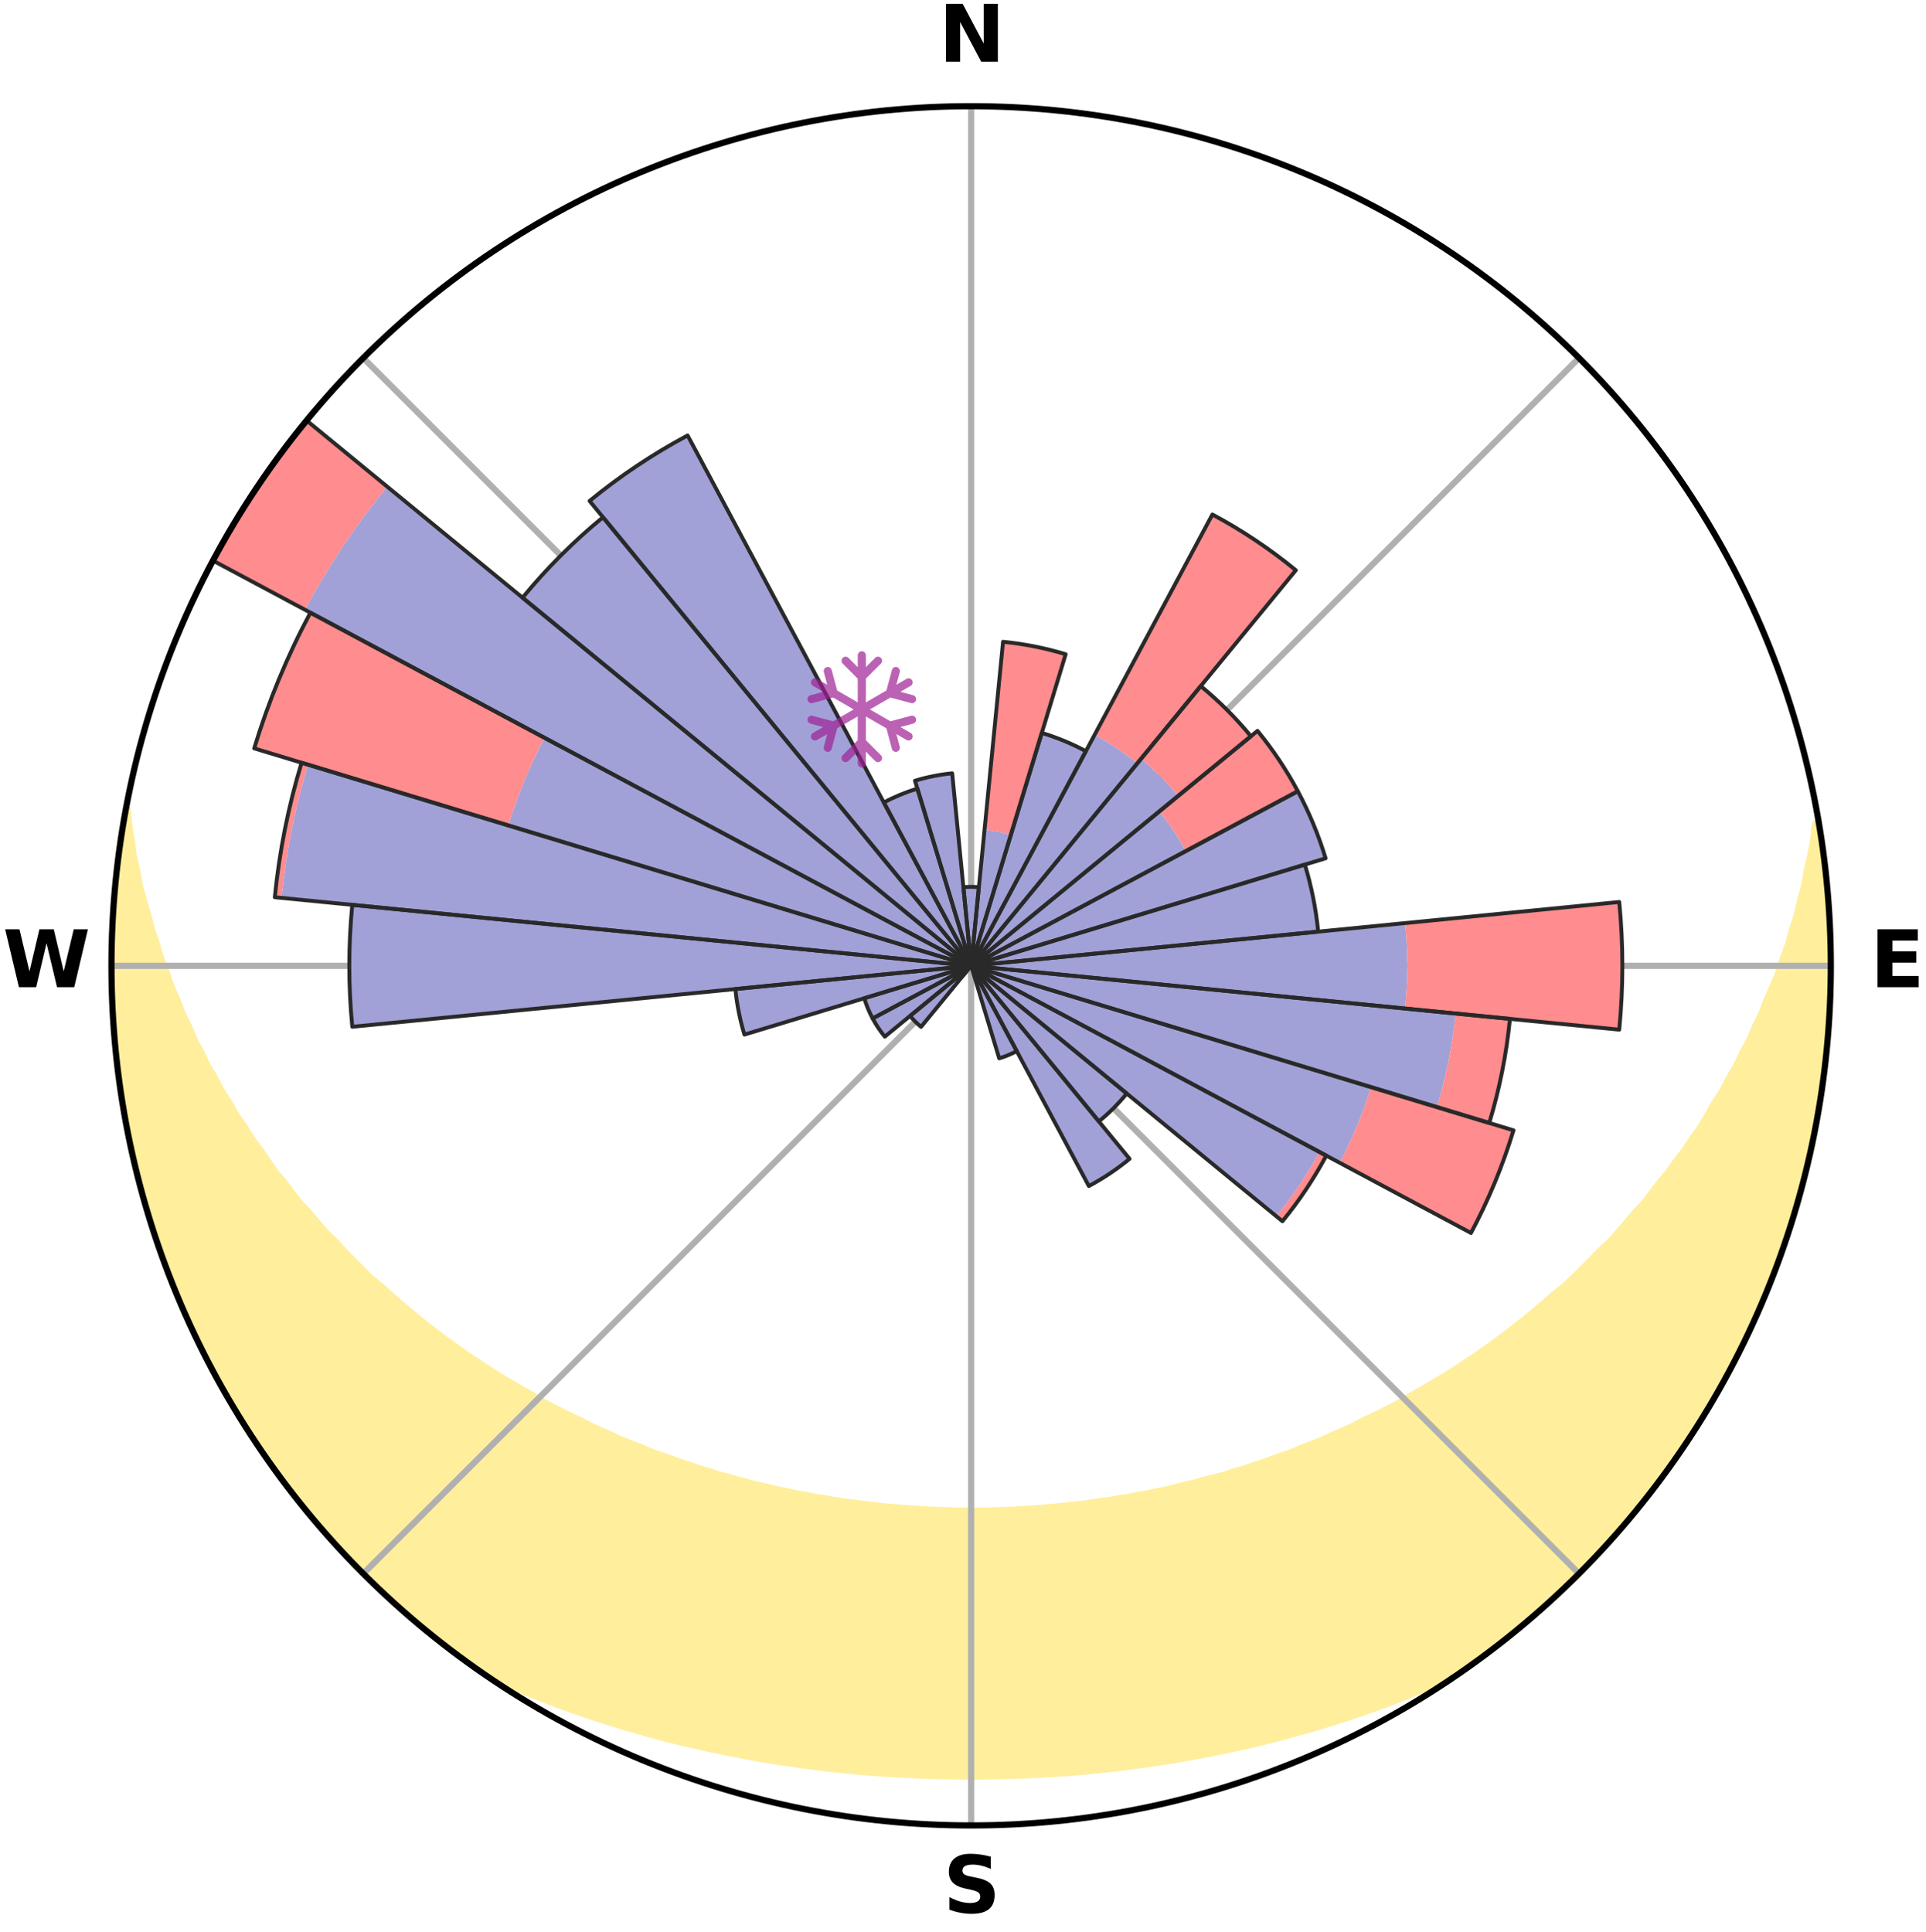 <?xml version="1.0" encoding="utf-8" standalone="no"?>
<!DOCTYPE svg PUBLIC "-//W3C//DTD SVG 1.1//EN"
  "http://www.w3.org/Graphics/SVG/1.1/DTD/svg11.dtd">
<svg xmlns:xlink="http://www.w3.org/1999/xlink" width="248.41pt" height="249.158pt" viewBox="0 0 248.41 249.158" xmlns="http://www.w3.org/2000/svg" version="1.1">
 <title>Ski Rose for Gålå Alpinsenter</title>
 <defs>
  <style type="text/css">*{stroke-linejoin: round; stroke-linecap: butt}</style>
 </defs>
 <g id="figure_1">
  <g id="patch_1">
   <path d="M 0 249.158 
L 248.41 249.158 
L 248.41 0 
L 0 0 
z
" style="fill: #ffffff"/>
  </g>
  <g id="axes_1">
   <g id="patch_2">
    <path d="M 236.135 124.579 
C 236.135 110.018 233.267 95.599 227.695 82.147 
C 222.122 68.695 213.955 56.471 203.659 46.175 
C 193.363 35.879 181.139 27.711 167.687 22.139 
C 154.235 16.567 139.815 13.699 125.255 13.699 
C 110.694 13.699 96.275 16.567 82.823 22.139 
C 69.371 27.711 57.147 35.879 46.851 46.175 
C 36.555 56.471 28.387 68.695 22.815 82.147 
C 17.243 95.599 14.375 110.018 14.375 124.579 
C 14.375 139.14 17.243 153.559 22.815 167.011 
C 28.387 180.463 36.555 192.687 46.851 202.983 
C 57.147 213.279 69.371 221.447 82.823 227.019 
C 96.275 232.591 110.694 235.459 125.255 235.459 
C 139.815 235.459 154.235 232.591 167.687 227.019 
C 181.139 221.447 193.363 213.279 203.659 202.983 
C 213.955 192.687 222.122 180.463 227.695 167.011 
C 233.267 153.559 236.135 139.14 236.135 124.579 
M 125.255 124.579 
C 125.255 124.579 125.255 124.579 125.255 124.579 
C 125.255 124.579 125.255 124.579 125.255 124.579 
C 125.255 124.579 125.255 124.579 125.255 124.579 
C 125.255 124.579 125.255 124.579 125.255 124.579 
C 125.255 124.579 125.255 124.579 125.255 124.579 
C 125.255 124.579 125.255 124.579 125.255 124.579 
C 125.255 124.579 125.255 124.579 125.255 124.579 
C 125.255 124.579 125.255 124.579 125.255 124.579 
C 125.255 124.579 125.255 124.579 125.255 124.579 
C 125.255 124.579 125.255 124.579 125.255 124.579 
C 125.255 124.579 125.255 124.579 125.255 124.579 
C 125.255 124.579 125.255 124.579 125.255 124.579 
C 125.255 124.579 125.255 124.579 125.255 124.579 
C 125.255 124.579 125.255 124.579 125.255 124.579 
C 125.255 124.579 125.255 124.579 125.255 124.579 
C 125.255 124.579 125.255 124.579 125.255 124.579 
z
" style="fill: #ffffff"/>
   </g>
   <g id="PolyCollection_1">
    <defs>
     <path id="md8a5ecb153" d="M 234.541 -142.867 
L 234.172 -142.806 
L 233.969 -140.827 
L 233.586 -138.841 
L 233.149 -136.872 
L 232.801 -134.935 
L 232.271 -133.001 
L 231.84 -131.098 
L 231.229 -129.206 
L 230.722 -127.341 
L 230.037 -125.493 
L 229.46 -123.67 
L 228.707 -121.87 
L 227.921 -120.097 
L 227.248 -118.341 
L 226.401 -116.619 
L 225.669 -114.91 
L 224.766 -113.241 
L 223.979 -111.582 
L 223.022 -109.968 
L 222.183 -108.359 
L 221.178 -106.801 
L 220.291 -105.244 
L 219.38 -103.712 
L 218.309 -102.239 
L 217.355 -100.76 
L 216.244 -99.345 
L 215.25 -97.921 
L 214.104 -96.565 
L 213.073 -95.195 
L 212.025 -93.852 
L 210.831 -92.583 
L 209.751 -91.295 
L 208.656 -90.033 
L 207.545 -88.798 
L 206.299 -87.645 
L 205.163 -86.465 
L 204.015 -85.311 
L 202.854 -84.183 
L 201.682 -83.082 
L 200.389 -82.07 
L 199.199 -81.023 
L 197.999 -80.001 
L 196.791 -79.005 
L 195.575 -78.035 
L 194.352 -77.09 
L 193.122 -76.17 
L 191.886 -75.275 
L 190.644 -74.404 
L 189.397 -73.558 
L 188.145 -72.736 
L 186.89 -71.938 
L 185.631 -71.163 
L 184.369 -70.411 
L 183.104 -69.682 
L 181.838 -68.975 
L 180.641 -68.218 
L 179.369 -67.555 
L 178.096 -66.913 
L 176.822 -66.293 
L 175.548 -65.693 
L 174.334 -65.042 
L 173.058 -64.482 
L 171.783 -63.942 
L 170.561 -63.352 
L 169.285 -62.851 
L 168.012 -62.368 
L 166.784 -61.835 
L 165.512 -61.389 
L 164.241 -60.959 
L 163.011 -60.483 
L 161.742 -60.087 
L 160.51 -59.647 
L 159.245 -59.285 
L 158.011 -58.88 
L 156.75 -58.549 
L 155.49 -58.233 
L 154.257 -57.878 
L 153.002 -57.592 
L 151.769 -57.269 
L 150.535 -56.964 
L 149.285 -56.721 
L 148.052 -56.447 
L 146.805 -56.231 
L 145.573 -55.987 
L 144.33 -55.797 
L 143.098 -55.583 
L 141.859 -55.418 
L 140.628 -55.233 
L 139.398 -55.064 
L 138.162 -54.936 
L 136.933 -54.795 
L 135.7 -54.69 
L 134.471 -54.577 
L 133.242 -54.479 
L 132.011 -54.409 
L 130.783 -54.338 
L 129.554 -54.282 
L 128.326 -54.247 
L 127.097 -54.217 
L 125.869 -54.204 
L 124.641 -54.204 
L 123.412 -54.22 
L 122.184 -54.252 
L 120.956 -54.29 
L 119.728 -54.349 
L 118.499 -54.422 
L 117.27 -54.495 
L 116.041 -54.595 
L 114.81 -54.69 
L 113.581 -54.818 
L 112.352 -54.961 
L 111.118 -55.092 
L 109.888 -55.263 
L 108.651 -55.418 
L 107.42 -55.618 
L 106.19 -55.834 
L 104.949 -56.026 
L 103.718 -56.272 
L 102.473 -56.49 
L 101.241 -56.766 
L 99.992 -57.012 
L 98.76 -57.319 
L 97.508 -57.592 
L 96.276 -57.931 
L 95.02 -58.234 
L 93.787 -58.606 
L 92.528 -58.939 
L 91.296 -59.345 
L 90.033 -59.709 
L 88.803 -60.151 
L 87.538 -60.548 
L 86.309 -61.025 
L 85.041 -61.456 
L 83.771 -61.904 
L 82.546 -62.438 
L 81.275 -62.922 
L 80.003 -63.425 
L 78.783 -64.016 
L 77.511 -64.557 
L 76.238 -65.117 
L 75.026 -65.769 
L 73.755 -66.369 
L 72.485 -66.99 
L 71.214 -67.632 
L 69.945 -68.296 
L 68.751 -69.053 
L 67.488 -69.76 
L 66.227 -70.49 
L 64.968 -71.242 
L 63.712 -72.016 
L 62.46 -72.815 
L 61.212 -73.637 
L 59.968 -74.483 
L 58.729 -75.353 
L 57.496 -76.247 
L 56.269 -77.167 
L 55.049 -78.111 
L 53.837 -79.081 
L 52.632 -80.076 
L 51.436 -81.096 
L 50.249 -82.143 
L 49.072 -83.215 
L 47.79 -84.254 
L 46.633 -85.38 
L 45.488 -86.532 
L 44.355 -87.711 
L 43.235 -88.916 
L 42.005 -90.096 
L 40.913 -91.356 
L 39.836 -92.642 
L 38.646 -93.909 
L 37.6 -95.25 
L 36.573 -96.618 
L 35.43 -97.972 
L 34.439 -99.394 
L 33.468 -100.841 
L 32.381 -102.282 
L 31.451 -103.783 
L 30.405 -105.282 
L 29.52 -106.836 
L 28.518 -108.391 
L 27.682 -109.997 
L 26.729 -111.608 
L 25.944 -113.264 
L 25.043 -114.93 
L 24.314 -116.635 
L 23.47 -118.354 
L 22.8 -120.106 
L 22.016 -121.876 
L 21.408 -123.673 
L 20.69 -125.492 
L 20.149 -127.331 
L 19.501 -129.196 
L 19.031 -131.076 
L 18.46 -132.984 
L 17.93 -134.913 
L 17.581 -136.847 
L 17.142 -138.812 
L 16.884 -140.775 
L 16.549 -142.77 
L 16.392 -144.756 
L 16.271 -144.778 
L 16.271 -144.778 
L 15.982 -142.865 
L 15.605 -140.966 
L 15.383 -139.044 
L 15.12 -137.127 
L 14.966 -135.199 
L 14.721 -133.278 
L 14.634 -131.345 
L 14.504 -129.415 
L 14.485 -127.48 
L 14.498 -125.546 
L 14.42 -123.612 
L 14.501 -121.679 
L 14.49 -119.743 
L 14.637 -117.813 
L 14.737 -115.881 
L 14.949 -113.958 
L 15.194 -112.039 
L 15.349 -110.11 
L 15.659 -108.2 
L 15.919 -106.283 
L 16.293 -104.384 
L 16.698 -102.493 
L 17.016 -100.583 
L 17.519 -98.714 
L 18.019 -96.846 
L 18.434 -94.955 
L 18.996 -93.104 
L 19.59 -91.263 
L 20.128 -89.404 
L 20.782 -87.583 
L 21.468 -85.775 
L 22.096 -83.944 
L 22.842 -82.158 
L 23.617 -80.386 
L 24.422 -78.627 
L 25.257 -76.882 
L 26.036 -75.11 
L 26.929 -73.394 
L 27.851 -71.693 
L 28.802 -70.009 
L 29.793 -68.348 
L 30.72 -66.648 
L 31.756 -65.014 
L 32.82 -63.398 
L 33.911 -61.8 
L 35.03 -60.222 
L 36.185 -58.671 
L 37.29 -57.081 
L 38.491 -55.564 
L 39.72 -54.069 
L 40.986 -52.607 
L 42.211 -51.108 
L 43.52 -49.683 
L 44.855 -48.283 
L 46.17 -46.862 
L 47.557 -45.514 
L 48.932 -44.152 
L 50.367 -42.854 
L 51.811 -41.566 
L 53.252 -40.274 
L 54.732 -39.028 
L 56.239 -37.815 
L 57.767 -36.627 
L 59.301 -35.447 
L 60.867 -34.31 
L 62.491 -33.256 
L 64.272 -32.444 
L 66.079 -31.691 
L 67.871 -30.937 
L 69.672 -30.218 
L 71.475 -29.524 
L 73.286 -28.864 
L 75.097 -28.228 
L 76.915 -27.624 
L 78.732 -27.041 
L 80.553 -26.491 
L 82.374 -25.96 
L 84.187 -25.433 
L 86.013 -24.959 
L 87.838 -24.503 
L 89.666 -24.078 
L 91.491 -23.67 
L 93.319 -23.292 
L 95.145 -22.931 
L 96.967 -22.576 
L 98.795 -22.267 
L 100.621 -21.973 
L 102.449 -21.708 
L 104.272 -21.447 
L 106.098 -21.219 
L 107.925 -21.019 
L 109.75 -20.833 
L 111.574 -20.662 
L 113.4 -20.526 
L 115.224 -20.404 
L 117.049 -20.309 
L 118.872 -20.226 
L 120.696 -20.165 
L 122.52 -20.131 
L 124.343 -20.113 
L 126.167 -20.111 
L 127.99 -20.129 
L 129.814 -20.169 
L 131.638 -20.222 
L 133.461 -20.305 
L 135.285 -20.407 
L 137.111 -20.522 
L 138.935 -20.665 
L 140.759 -20.837 
L 142.586 -21.015 
L 144.411 -21.222 
L 146.234 -21.461 
L 148.062 -21.704 
L 149.888 -21.976 
L 151.716 -22.262 
L 153.542 -22.579 
L 155.364 -22.933 
L 157.192 -23.288 
L 159.018 -23.673 
L 160.846 -24.074 
L 162.671 -24.506 
L 164.498 -24.954 
L 166.313 -25.456 
L 168.135 -25.962 
L 169.958 -26.486 
L 171.777 -27.043 
L 173.597 -27.619 
L 175.411 -28.229 
L 177.226 -28.86 
L 179.033 -29.526 
L 180.84 -30.214 
L 182.638 -30.938 
L 184.434 -31.687 
L 186.219 -32.473 
L 188.018 -33.258 
L 189.633 -34.325 
L 191.202 -35.456 
L 192.745 -36.624 
L 194.273 -37.812 
L 195.77 -39.038 
L 197.257 -40.276 
L 198.692 -41.574 
L 200.141 -42.855 
L 201.57 -44.16 
L 202.964 -45.502 
L 204.325 -46.877 
L 205.648 -48.289 
L 206.999 -49.674 
L 208.272 -51.132 
L 209.557 -52.579 
L 210.767 -54.088 
L 212.023 -55.56 
L 213.208 -57.09 
L 214.325 -58.67 
L 215.522 -60.192 
L 216.574 -61.817 
L 217.68 -63.404 
L 218.757 -65.012 
L 219.733 -66.683 
L 220.762 -68.321 
L 221.743 -69.989 
L 222.694 -71.674 
L 223.523 -73.424 
L 224.408 -75.143 
L 225.261 -76.879 
L 226.082 -78.63 
L 226.871 -80.395 
L 227.626 -82.176 
L 228.348 -83.97 
L 229.037 -85.776 
L 229.693 -87.595 
L 230.308 -89.429 
L 230.897 -91.27 
L 231.567 -93.088 
L 232.089 -94.951 
L 232.577 -96.824 
L 233.017 -98.708 
L 233.436 -100.596 
L 233.822 -102.491 
L 234.173 -104.392 
L 234.612 -106.279 
L 234.875 -108.196 
L 235.124 -110.115 
L 235.338 -112.037 
L 235.518 -113.962 
L 235.788 -115.88 
L 235.877 -117.813 
L 235.954 -119.746 
L 235.997 -121.679 
L 236.107 -123.612 
L 236.082 -125.546 
L 236.023 -127.48 
L 235.93 -129.411 
L 235.804 -131.341 
L 235.768 -133.277 
L 235.549 -135.199 
L 235.322 -137.12 
L 235.185 -139.052 
L 234.891 -140.964 
L 234.541 -142.867 
z
" style="stroke: #ffee9c"/>
    </defs>
    <g clip-path="url(#pa5988d5cea)">
     <use xlink:href="#md8a5ecb153" x="0" y="249.158" style="fill: #ffee9c; stroke: #ffee9c"/>
    </g>
   </g>
   <g id="matplotlib.axis_1">
    <g id="xtick_1">
     <g id="line2d_1">
      <path d="M 125.255 124.579 
L 125.255 13.699 
" clip-path="url(#pa5988d5cea)" style="fill: none; stroke: #b0b0b0; stroke-width: 0.8; stroke-linecap: square"/>
     </g>
     <g id="text_1">
      <!-- N -->
      <g transform="translate(121.07 7.958) scale(0.1 -0.1)">
       <defs>
        <path id="DejaVuSans-Bold-4e" d="M 588 4666 
L 1931 4666 
L 3628 1466 
L 3628 4666 
L 4769 4666 
L 4769 0 
L 3425 0 
L 1728 3200 
L 1728 0 
L 588 0 
L 588 4666 
z
" transform="scale(0.016)"/>
       </defs>
       <use xlink:href="#DejaVuSans-Bold-4e"/>
      </g>
     </g>
    </g>
    <g id="xtick_2">
     <g id="line2d_2">
      <path d="M 125.255 124.579 
L 203.659 46.175 
" clip-path="url(#pa5988d5cea)" style="fill: none; stroke: #b0b0b0; stroke-width: 0.8; stroke-linecap: square"/>
     </g>
    </g>
    <g id="xtick_3">
     <g id="line2d_3">
      <path d="M 125.255 124.579 
L 236.135 124.579 
" clip-path="url(#pa5988d5cea)" style="fill: none; stroke: #b0b0b0; stroke-width: 0.8; stroke-linecap: square"/>
     </g>
     <g id="text_2">
      <!-- E -->
      <g transform="translate(241.219 127.338) scale(0.1 -0.1)">
       <defs>
        <path id="DejaVuSans-Bold-45" d="M 588 4666 
L 3834 4666 
L 3834 3756 
L 1791 3756 
L 1791 2888 
L 3713 2888 
L 3713 1978 
L 1791 1978 
L 1791 909 
L 3903 909 
L 3903 0 
L 588 0 
L 588 4666 
z
" transform="scale(0.016)"/>
       </defs>
       <use xlink:href="#DejaVuSans-Bold-45"/>
      </g>
     </g>
    </g>
    <g id="xtick_4">
     <g id="line2d_4">
      <path d="M 125.255 124.579 
L 203.659 202.983 
" clip-path="url(#pa5988d5cea)" style="fill: none; stroke: #b0b0b0; stroke-width: 0.8; stroke-linecap: square"/>
     </g>
    </g>
    <g id="xtick_5">
     <g id="line2d_5">
      <path d="M 125.255 124.579 
L 125.255 235.459 
" clip-path="url(#pa5988d5cea)" style="fill: none; stroke: #b0b0b0; stroke-width: 0.8; stroke-linecap: square"/>
     </g>
     <g id="text_3">
      <!-- S -->
      <g transform="translate(121.654 246.718) scale(0.1 -0.1)">
       <defs>
        <path id="DejaVuSans-Bold-53" d="M 3834 4519 
L 3834 3531 
Q 3450 3703 3084 3790 
Q 2719 3878 2394 3878 
Q 1963 3878 1756 3759 
Q 1550 3641 1550 3391 
Q 1550 3203 1689 3098 
Q 1828 2994 2194 2919 
L 2706 2816 
Q 3484 2659 3812 2340 
Q 4141 2022 4141 1434 
Q 4141 663 3683 286 
Q 3225 -91 2284 -91 
Q 1841 -91 1394 -6 
Q 947 78 500 244 
L 500 1259 
Q 947 1022 1364 901 
Q 1781 781 2169 781 
Q 2563 781 2772 912 
Q 2981 1044 2981 1288 
Q 2981 1506 2839 1625 
Q 2697 1744 2272 1838 
L 1806 1941 
Q 1106 2091 782 2419 
Q 459 2747 459 3303 
Q 459 4000 909 4375 
Q 1359 4750 2203 4750 
Q 2588 4750 2994 4692 
Q 3400 4634 3834 4519 
z
" transform="scale(0.016)"/>
       </defs>
       <use xlink:href="#DejaVuSans-Bold-53"/>
      </g>
     </g>
    </g>
    <g id="xtick_6">
     <g id="line2d_6">
      <path d="M 125.255 124.579 
L 46.851 202.983 
" clip-path="url(#pa5988d5cea)" style="fill: none; stroke: #b0b0b0; stroke-width: 0.8; stroke-linecap: square"/>
     </g>
    </g>
    <g id="xtick_7">
     <g id="line2d_7">
      <path d="M 125.255 124.579 
L 14.375 124.579 
" clip-path="url(#pa5988d5cea)" style="fill: none; stroke: #b0b0b0; stroke-width: 0.8; stroke-linecap: square"/>
     </g>
     <g id="text_4">
      <!-- W -->
      <g transform="translate(0.36 127.338) scale(0.1 -0.1)">
       <defs>
        <path id="DejaVuSans-Bold-57" d="M 191 4666 
L 1344 4666 
L 2150 1275 
L 2950 4666 
L 4109 4666 
L 4909 1275 
L 5716 4666 
L 6859 4666 
L 5759 0 
L 4372 0 
L 3525 3547 
L 2688 0 
L 1300 0 
L 191 4666 
z
" transform="scale(0.016)"/>
       </defs>
       <use xlink:href="#DejaVuSans-Bold-57"/>
      </g>
     </g>
    </g>
    <g id="xtick_8">
     <g id="line2d_8">
      <path d="M 125.255 124.579 
L 46.851 46.175 
" clip-path="url(#pa5988d5cea)" style="fill: none; stroke: #b0b0b0; stroke-width: 0.8; stroke-linecap: square"/>
     </g>
    </g>
   </g>
   <g id="matplotlib.axis_2"/>
   <g id="patch_3">
    <path d="M 125.255 124.579 
C 125.255 124.579 125.255 124.579 125.255 124.579 
C 125.255 124.579 125.255 124.579 125.255 124.579 
L 125.255 124.579 
C 125.255 124.579 125.255 124.579 125.255 124.579 
C 125.255 124.579 125.255 124.579 125.255 124.579 
z
" clip-path="url(#pa5988d5cea)" style="fill: #d9d9d9"/>
   </g>
   <g id="patch_4">
    <path d="M 125.255 124.579 
C 125.255 124.579 125.255 124.579 125.255 124.579 
C 125.255 124.579 125.255 124.579 125.255 124.579 
L 125.255 124.579 
C 125.255 124.579 125.255 124.579 125.255 124.579 
C 125.255 124.579 125.255 124.579 125.255 124.579 
z
" clip-path="url(#pa5988d5cea)" style="fill: #d9d9d9"/>
   </g>
   <g id="patch_5">
    <path d="M 125.255 124.579 
C 125.255 124.579 125.255 124.579 125.255 124.579 
C 125.255 124.579 125.255 124.579 125.255 124.579 
L 125.255 124.579 
C 125.255 124.579 125.255 124.579 125.255 124.579 
C 125.255 124.579 125.255 124.579 125.255 124.579 
z
" clip-path="url(#pa5988d5cea)" style="fill: #d9d9d9"/>
   </g>
   <g id="patch_6">
    <path d="M 125.255 124.579 
C 125.255 124.579 125.255 124.579 125.255 124.579 
C 125.255 124.579 125.255 124.579 125.255 124.579 
L 125.255 124.579 
C 125.255 124.579 125.255 124.579 125.255 124.579 
C 125.255 124.579 125.255 124.579 125.255 124.579 
z
" clip-path="url(#pa5988d5cea)" style="fill: #d9d9d9"/>
   </g>
   <g id="patch_7">
    <path d="M 125.255 124.579 
C 125.255 124.579 125.255 124.579 125.255 124.579 
C 125.255 124.579 125.255 124.579 125.255 124.579 
L 125.255 124.579 
C 125.255 124.579 125.255 124.579 125.255 124.579 
C 125.255 124.579 125.255 124.579 125.255 124.579 
z
" clip-path="url(#pa5988d5cea)" style="fill: #d9d9d9"/>
   </g>
   <g id="patch_8">
    <path d="M 125.255 124.579 
C 125.255 124.579 125.255 124.579 125.255 124.579 
C 125.255 124.579 125.255 124.579 125.255 124.579 
L 125.255 124.579 
C 125.255 124.579 125.255 124.579 125.255 124.579 
C 125.255 124.579 125.255 124.579 125.255 124.579 
z
" clip-path="url(#pa5988d5cea)" style="fill: #d9d9d9"/>
   </g>
   <g id="patch_9">
    <path d="M 125.255 124.579 
C 125.255 124.579 125.255 124.579 125.255 124.579 
C 125.255 124.579 125.255 124.579 125.255 124.579 
L 125.255 124.579 
C 125.255 124.579 125.255 124.579 125.255 124.579 
C 125.255 124.579 125.255 124.579 125.255 124.579 
z
" clip-path="url(#pa5988d5cea)" style="fill: #d9d9d9"/>
   </g>
   <g id="patch_10">
    <path d="M 125.255 124.579 
C 125.255 124.579 125.255 124.579 125.255 124.579 
C 125.255 124.579 125.255 124.579 125.255 124.579 
L 125.255 124.579 
C 125.255 124.579 125.255 124.579 125.255 124.579 
C 125.255 124.579 125.255 124.579 125.255 124.579 
z
" clip-path="url(#pa5988d5cea)" style="fill: #d9d9d9"/>
   </g>
   <g id="patch_11">
    <path d="M 125.255 124.579 
C 125.255 124.579 125.255 124.579 125.255 124.579 
C 125.255 124.579 125.255 124.579 125.255 124.579 
L 125.255 124.579 
C 125.255 124.579 125.255 124.579 125.255 124.579 
C 125.255 124.579 125.255 124.579 125.255 124.579 
z
" clip-path="url(#pa5988d5cea)" style="fill: #d9d9d9"/>
   </g>
   <g id="patch_12">
    <path d="M 125.255 124.579 
C 125.255 124.579 125.255 124.579 125.255 124.579 
C 125.255 124.579 125.255 124.579 125.255 124.579 
L 125.255 124.579 
C 125.255 124.579 125.255 124.579 125.255 124.579 
C 125.255 124.579 125.255 124.579 125.255 124.579 
z
" clip-path="url(#pa5988d5cea)" style="fill: #d9d9d9"/>
   </g>
   <g id="patch_13">
    <path d="M 125.255 124.579 
C 125.255 124.579 125.255 124.579 125.255 124.579 
C 125.255 124.579 125.255 124.579 125.255 124.579 
L 125.255 124.579 
C 125.255 124.579 125.255 124.579 125.255 124.579 
C 125.255 124.579 125.255 124.579 125.255 124.579 
z
" clip-path="url(#pa5988d5cea)" style="fill: #d9d9d9"/>
   </g>
   <g id="patch_14">
    <path d="M 125.255 124.579 
C 125.255 124.579 125.255 124.579 125.255 124.579 
C 125.255 124.579 125.255 124.579 125.255 124.579 
L 125.255 124.579 
C 125.255 124.579 125.255 124.579 125.255 124.579 
C 125.255 124.579 125.255 124.579 125.255 124.579 
z
" clip-path="url(#pa5988d5cea)" style="fill: #d9d9d9"/>
   </g>
   <g id="patch_15">
    <path d="M 125.255 124.579 
C 125.255 124.579 125.255 124.579 125.255 124.579 
C 125.255 124.579 125.255 124.579 125.255 124.579 
L 125.255 124.579 
C 125.255 124.579 125.255 124.579 125.255 124.579 
C 125.255 124.579 125.255 124.579 125.255 124.579 
z
" clip-path="url(#pa5988d5cea)" style="fill: #d9d9d9"/>
   </g>
   <g id="patch_16">
    <path d="M 125.255 124.579 
C 125.255 124.579 125.255 124.579 125.255 124.579 
C 125.255 124.579 125.255 124.579 125.255 124.579 
L 125.255 124.579 
C 125.255 124.579 125.255 124.579 125.255 124.579 
C 125.255 124.579 125.255 124.579 125.255 124.579 
z
" clip-path="url(#pa5988d5cea)" style="fill: #d9d9d9"/>
   </g>
   <g id="patch_17">
    <path d="M 125.255 124.579 
C 125.255 124.579 125.255 124.579 125.255 124.579 
C 125.255 124.579 125.255 124.579 125.255 124.579 
L 125.255 124.579 
C 125.255 124.579 125.255 124.579 125.255 124.579 
C 125.255 124.579 125.255 124.579 125.255 124.579 
z
" clip-path="url(#pa5988d5cea)" style="fill: #d9d9d9"/>
   </g>
   <g id="patch_18">
    <path d="M 125.255 124.579 
C 125.255 124.579 125.255 124.579 125.255 124.579 
C 125.255 124.579 125.255 124.579 125.255 124.579 
L 125.255 124.579 
C 125.255 124.579 125.255 124.579 125.255 124.579 
C 125.255 124.579 125.255 124.579 125.255 124.579 
z
" clip-path="url(#pa5988d5cea)" style="fill: #d9d9d9"/>
   </g>
   <g id="patch_19">
    <path d="M 125.255 124.579 
C 125.255 124.579 125.255 124.579 125.255 124.579 
C 125.255 124.579 125.255 124.579 125.255 124.579 
L 125.255 124.579 
C 125.255 124.579 125.255 124.579 125.255 124.579 
C 125.255 124.579 125.255 124.579 125.255 124.579 
z
" clip-path="url(#pa5988d5cea)" style="fill: #d9d9d9"/>
   </g>
   <g id="patch_20">
    <path d="M 125.255 124.579 
C 125.255 124.579 125.255 124.579 125.255 124.579 
C 125.255 124.579 125.255 124.579 125.255 124.579 
L 125.255 124.579 
C 125.255 124.579 125.255 124.579 125.255 124.579 
C 125.255 124.579 125.255 124.579 125.255 124.579 
z
" clip-path="url(#pa5988d5cea)" style="fill: #d9d9d9"/>
   </g>
   <g id="patch_21">
    <path d="M 125.255 124.579 
C 125.255 124.579 125.255 124.579 125.255 124.579 
C 125.255 124.579 125.255 124.579 125.255 124.579 
L 125.255 124.579 
C 125.255 124.579 125.255 124.579 125.255 124.579 
C 125.255 124.579 125.255 124.579 125.255 124.579 
z
" clip-path="url(#pa5988d5cea)" style="fill: #d9d9d9"/>
   </g>
   <g id="patch_22">
    <path d="M 125.255 124.579 
C 125.255 124.579 125.255 124.579 125.255 124.579 
C 125.255 124.579 125.255 124.579 125.255 124.579 
L 125.255 124.579 
C 125.255 124.579 125.255 124.579 125.255 124.579 
C 125.255 124.579 125.255 124.579 125.255 124.579 
z
" clip-path="url(#pa5988d5cea)" style="fill: #d9d9d9"/>
   </g>
   <g id="patch_23">
    <path d="M 125.255 124.579 
C 125.255 124.579 125.255 124.579 125.255 124.579 
C 125.255 124.579 125.255 124.579 125.255 124.579 
L 125.255 124.579 
C 125.255 124.579 125.255 124.579 125.255 124.579 
C 125.255 124.579 125.255 124.579 125.255 124.579 
z
" clip-path="url(#pa5988d5cea)" style="fill: #d9d9d9"/>
   </g>
   <g id="patch_24">
    <path d="M 125.255 124.579 
C 125.255 124.579 125.255 124.579 125.255 124.579 
C 125.255 124.579 125.255 124.579 125.255 124.579 
L 125.255 124.579 
C 125.255 124.579 125.255 124.579 125.255 124.579 
C 125.255 124.579 125.255 124.579 125.255 124.579 
z
" clip-path="url(#pa5988d5cea)" style="fill: #d9d9d9"/>
   </g>
   <g id="patch_25">
    <path d="M 125.255 124.579 
C 125.255 124.579 125.255 124.579 125.255 124.579 
C 125.255 124.579 125.255 124.579 125.255 124.579 
L 125.255 124.579 
C 125.255 124.579 125.255 124.579 125.255 124.579 
C 125.255 124.579 125.255 124.579 125.255 124.579 
z
" clip-path="url(#pa5988d5cea)" style="fill: #d9d9d9"/>
   </g>
   <g id="patch_26">
    <path d="M 125.255 124.579 
C 125.255 124.579 125.255 124.579 125.255 124.579 
C 125.255 124.579 125.255 124.579 125.255 124.579 
L 125.255 124.579 
C 125.255 124.579 125.255 124.579 125.255 124.579 
C 125.255 124.579 125.255 124.579 125.255 124.579 
z
" clip-path="url(#pa5988d5cea)" style="fill: #d9d9d9"/>
   </g>
   <g id="patch_27">
    <path d="M 125.255 124.579 
C 125.255 124.579 125.255 124.579 125.255 124.579 
C 125.255 124.579 125.255 124.579 125.255 124.579 
L 125.255 124.579 
C 125.255 124.579 125.255 124.579 125.255 124.579 
C 125.255 124.579 125.255 124.579 125.255 124.579 
z
" clip-path="url(#pa5988d5cea)" style="fill: #d9d9d9"/>
   </g>
   <g id="patch_28">
    <path d="M 125.255 124.579 
C 125.255 124.579 125.255 124.579 125.255 124.579 
C 125.255 124.579 125.255 124.579 125.255 124.579 
L 125.255 124.579 
C 125.255 124.579 125.255 124.579 125.255 124.579 
C 125.255 124.579 125.255 124.579 125.255 124.579 
z
" clip-path="url(#pa5988d5cea)" style="fill: #d9d9d9"/>
   </g>
   <g id="patch_29">
    <path d="M 125.255 124.579 
C 125.255 124.579 125.255 124.579 125.255 124.579 
C 125.255 124.579 125.255 124.579 125.255 124.579 
L 125.255 124.579 
C 125.255 124.579 125.255 124.579 125.255 124.579 
C 125.255 124.579 125.255 124.579 125.255 124.579 
z
" clip-path="url(#pa5988d5cea)" style="fill: #d9d9d9"/>
   </g>
   <g id="patch_30">
    <path d="M 125.255 124.579 
C 125.255 124.579 125.255 124.579 125.255 124.579 
C 125.255 124.579 125.255 124.579 125.255 124.579 
L 125.255 124.579 
C 125.255 124.579 125.255 124.579 125.255 124.579 
C 125.255 124.579 125.255 124.579 125.255 124.579 
z
" clip-path="url(#pa5988d5cea)" style="fill: #d9d9d9"/>
   </g>
   <g id="patch_31">
    <path d="M 125.255 124.579 
C 125.255 124.579 125.255 124.579 125.255 124.579 
C 125.255 124.579 125.255 124.579 125.255 124.579 
L 125.255 124.579 
C 125.255 124.579 125.255 124.579 125.255 124.579 
C 125.255 124.579 125.255 124.579 125.255 124.579 
z
" clip-path="url(#pa5988d5cea)" style="fill: #d9d9d9"/>
   </g>
   <g id="patch_32">
    <path d="M 125.255 124.579 
C 125.255 124.579 125.255 124.579 125.255 124.579 
C 125.255 124.579 125.255 124.579 125.255 124.579 
L 125.255 124.579 
C 125.255 124.579 125.255 124.579 125.255 124.579 
C 125.255 124.579 125.255 124.579 125.255 124.579 
z
" clip-path="url(#pa5988d5cea)" style="fill: #d9d9d9"/>
   </g>
   <g id="patch_33">
    <path d="M 125.255 124.579 
C 125.255 124.579 125.255 124.579 125.255 124.579 
C 125.255 124.579 125.255 124.579 125.255 124.579 
L 125.255 124.579 
C 125.255 124.579 125.255 124.579 125.255 124.579 
C 125.255 124.579 125.255 124.579 125.255 124.579 
z
" clip-path="url(#pa5988d5cea)" style="fill: #d9d9d9"/>
   </g>
   <g id="patch_34">
    <path d="M 125.255 124.579 
C 125.255 124.579 125.255 124.579 125.255 124.579 
C 125.255 124.579 125.255 124.579 125.255 124.579 
L 125.255 124.579 
C 125.255 124.579 125.255 124.579 125.255 124.579 
C 125.255 124.579 125.255 124.579 125.255 124.579 
z
" clip-path="url(#pa5988d5cea)" style="fill: #d9d9d9"/>
   </g>
   <g id="patch_35">
    <path d="M 125.255 124.579 
C 125.255 124.579 125.255 124.579 125.255 124.579 
C 125.255 124.579 125.255 124.579 125.255 124.579 
L 126.253 114.442 
C 125.921 114.41 125.588 114.393 125.255 114.393 
C 124.921 114.393 124.588 114.41 124.256 114.442 
z
" clip-path="url(#pa5988d5cea)" style="fill: #a1a1d8"/>
   </g>
   <g id="patch_36">
    <path d="M 125.255 124.579 
C 125.255 124.579 125.255 124.579 125.255 124.579 
C 125.255 124.579 125.255 124.579 125.255 124.579 
L 130.376 107.696 
C 129.824 107.529 129.263 107.388 128.697 107.276 
C 128.13 107.163 127.559 107.078 126.984 107.022 
z
" clip-path="url(#pa5988d5cea)" style="fill: #a1a1d8"/>
   </g>
   <g id="patch_37">
    <path d="M 125.255 124.579 
C 125.255 124.579 125.255 124.579 125.255 124.579 
C 125.255 124.579 125.255 124.579 125.255 124.579 
L 140.054 96.891 
C 139.148 96.407 138.218 95.967 137.269 95.574 
C 136.32 95.181 135.352 94.835 134.368 94.536 
z
" clip-path="url(#pa5988d5cea)" style="fill: #a1a1d8"/>
   </g>
   <g id="patch_38">
    <path d="M 125.255 124.579 
C 125.255 124.579 125.255 124.579 125.255 124.579 
C 125.255 124.579 125.255 124.579 125.255 124.579 
L 146.686 98.465 
C 145.831 97.763 144.943 97.104 144.023 96.49 
C 143.104 95.876 142.155 95.307 141.18 94.786 
z
" clip-path="url(#pa5988d5cea)" style="fill: #a1a1d8"/>
   </g>
   <g id="patch_39">
    <path d="M 125.255 124.579 
C 125.255 124.579 125.255 124.579 125.255 124.579 
C 125.255 124.579 125.255 124.579 125.255 124.579 
L 151.956 102.666 
C 151.239 101.792 150.479 100.954 149.679 100.154 
C 148.88 99.355 148.042 98.595 147.168 97.878 
z
" clip-path="url(#pa5988d5cea)" style="fill: #a1a1d8"/>
   </g>
   <g id="patch_40">
    <path d="M 125.255 124.579 
C 125.255 124.579 125.255 124.579 125.255 124.579 
C 125.255 124.579 125.255 124.579 125.255 124.579 
L 152.942 109.78 
C 152.458 108.873 151.929 107.992 151.359 107.137 
C 150.788 106.283 150.175 105.457 149.523 104.662 
z
" clip-path="url(#pa5988d5cea)" style="fill: #a1a1d8"/>
   </g>
   <g id="patch_41">
    <path d="M 125.255 124.579 
C 125.255 124.579 125.255 124.579 125.255 124.579 
C 125.255 124.579 125.255 124.579 125.255 124.579 
L 170.973 110.711 
C 170.519 109.214 169.992 107.741 169.394 106.296 
C 168.795 104.851 168.126 103.437 167.389 102.058 
z
" clip-path="url(#pa5988d5cea)" style="fill: #a1a1d8"/>
   </g>
   <g id="patch_42">
    <path d="M 125.255 124.579 
C 125.255 124.579 125.255 124.579 125.255 124.579 
C 125.255 124.579 125.255 124.579 125.255 124.579 
L 170.017 120.17 
C 169.873 118.705 169.657 117.248 169.37 115.804 
C 169.083 114.36 168.725 112.931 168.297 111.522 
z
" clip-path="url(#pa5988d5cea)" style="fill: #a1a1d8"/>
   </g>
   <g id="patch_43">
    <path d="M 125.255 124.579 
C 125.255 124.579 125.255 124.579 125.255 124.579 
C 125.255 124.579 125.255 124.579 125.255 124.579 
L 181.237 130.093 
C 181.417 128.26 181.508 126.42 181.508 124.579 
C 181.508 122.738 181.417 120.898 181.237 119.065 
z
" clip-path="url(#pa5988d5cea)" style="fill: #a1a1d8"/>
   </g>
   <g id="patch_44">
    <path d="M 125.255 124.579 
C 125.255 124.579 125.255 124.579 125.255 124.579 
C 125.255 124.579 125.255 124.579 125.255 124.579 
L 185.34 142.806 
C 185.937 140.839 186.437 138.844 186.838 136.829 
C 187.239 134.813 187.54 132.779 187.742 130.733 
z
" clip-path="url(#pa5988d5cea)" style="fill: #a1a1d8"/>
   </g>
   <g id="patch_45">
    <path d="M 125.255 124.579 
C 125.255 124.579 125.255 124.579 125.255 124.579 
C 125.255 124.579 125.255 124.579 125.255 124.579 
L 172.789 149.986 
C 173.62 148.431 174.375 146.835 175.05 145.205 
C 175.725 143.575 176.32 141.913 176.832 140.225 
z
" clip-path="url(#pa5988d5cea)" style="fill: #a1a1d8"/>
   </g>
   <g id="patch_46">
    <path d="M 125.255 124.579 
C 125.255 124.579 125.255 124.579 125.255 124.579 
C 125.255 124.579 125.255 124.579 125.255 124.579 
L 164.623 156.888 
C 165.681 155.599 166.675 154.26 167.601 152.874 
C 168.527 151.488 169.384 150.057 170.17 148.587 
z
" clip-path="url(#pa5988d5cea)" style="fill: #a1a1d8"/>
   </g>
   <g id="patch_47">
    <path d="M 125.255 124.579 
C 125.255 124.579 125.255 124.579 125.255 124.579 
C 125.255 124.579 125.255 124.579 125.255 124.579 
L 141.729 144.653 
C 142.386 144.114 143.016 143.543 143.618 142.942 
C 144.219 142.341 144.79 141.711 145.329 141.053 
z
" clip-path="url(#pa5988d5cea)" style="fill: #a1a1d8"/>
   </g>
   <g id="patch_48">
    <path d="M 125.255 124.579 
C 125.255 124.579 125.255 124.579 125.255 124.579 
C 125.255 124.579 125.255 124.579 125.255 124.579 
L 140.439 152.986 
C 141.368 152.489 142.273 151.947 143.15 151.361 
C 144.027 150.775 144.874 150.147 145.689 149.478 
z
" clip-path="url(#pa5988d5cea)" style="fill: #a1a1d8"/>
   </g>
   <g id="patch_49">
    <path d="M 125.255 124.579 
C 125.255 124.579 125.255 124.579 125.255 124.579 
C 125.255 124.579 125.255 124.579 125.255 124.579 
L 128.876 136.517 
C 129.267 136.398 129.652 136.261 130.029 136.104 
C 130.406 135.948 130.775 135.773 131.136 135.581 
z
" clip-path="url(#pa5988d5cea)" style="fill: #a1a1d8"/>
   </g>
   <g id="patch_50">
    <path d="M 125.255 124.579 
C 125.255 124.579 125.255 124.579 125.255 124.579 
C 125.255 124.579 125.255 124.579 125.255 124.579 
L 125.255 124.579 
C 125.255 124.579 125.255 124.579 125.255 124.579 
C 125.255 124.579 125.255 124.579 125.255 124.579 
z
" clip-path="url(#pa5988d5cea)" style="fill: #a1a1d8"/>
   </g>
   <g id="patch_51">
    <path d="M 125.255 124.579 
C 125.255 124.579 125.255 124.579 125.255 124.579 
C 125.255 124.579 125.255 124.579 125.255 124.579 
L 125.255 124.579 
C 125.255 124.579 125.255 124.579 125.255 124.579 
C 125.255 124.579 125.255 124.579 125.255 124.579 
z
" clip-path="url(#pa5988d5cea)" style="fill: #a1a1d8"/>
   </g>
   <g id="patch_52">
    <path d="M 125.255 124.579 
C 125.255 124.579 125.255 124.579 125.255 124.579 
C 125.255 124.579 125.255 124.579 125.255 124.579 
L 125.255 124.579 
C 125.255 124.579 125.255 124.579 125.255 124.579 
C 125.255 124.579 125.255 124.579 125.255 124.579 
z
" clip-path="url(#pa5988d5cea)" style="fill: #a1a1d8"/>
   </g>
   <g id="patch_53">
    <path d="M 125.255 124.579 
C 125.255 124.579 125.255 124.579 125.255 124.579 
C 125.255 124.579 125.255 124.579 125.255 124.579 
L 125.255 124.579 
C 125.255 124.579 125.255 124.579 125.255 124.579 
C 125.255 124.579 125.255 124.579 125.255 124.579 
z
" clip-path="url(#pa5988d5cea)" style="fill: #a1a1d8"/>
   </g>
   <g id="patch_54">
    <path d="M 125.255 124.579 
C 125.255 124.579 125.255 124.579 125.255 124.579 
C 125.255 124.579 125.255 124.579 125.255 124.579 
L 125.255 124.579 
C 125.255 124.579 125.255 124.579 125.255 124.579 
C 125.255 124.579 125.255 124.579 125.255 124.579 
z
" clip-path="url(#pa5988d5cea)" style="fill: #a1a1d8"/>
   </g>
   <g id="patch_55">
    <path d="M 125.255 124.579 
C 125.255 124.579 125.255 124.579 125.255 124.579 
C 125.255 124.579 125.255 124.579 125.255 124.579 
L 117.381 131.041 
C 117.593 131.299 117.817 131.546 118.052 131.781 
C 118.288 132.017 118.535 132.241 118.793 132.453 
z
" clip-path="url(#pa5988d5cea)" style="fill: #a1a1d8"/>
   </g>
   <g id="patch_56">
    <path d="M 125.255 124.579 
C 125.255 124.579 125.255 124.579 125.255 124.579 
C 125.255 124.579 125.255 124.579 125.255 124.579 
L 112.551 131.369 
C 112.773 131.785 113.016 132.19 113.278 132.582 
C 113.54 132.974 113.821 133.353 114.12 133.717 
z
" clip-path="url(#pa5988d5cea)" style="fill: #a1a1d8"/>
   </g>
   <g id="patch_57">
    <path d="M 125.255 124.579 
C 125.255 124.579 125.255 124.579 125.255 124.579 
C 125.255 124.579 125.255 124.579 125.255 124.579 
L 111.47 128.761 
C 111.607 129.212 111.766 129.656 111.946 130.092 
C 112.127 130.527 112.329 130.954 112.551 131.369 
z
" clip-path="url(#pa5988d5cea)" style="fill: #a1a1d8"/>
   </g>
   <g id="patch_58">
    <path d="M 125.255 124.579 
C 125.255 124.579 125.255 124.579 125.255 124.579 
C 125.255 124.579 125.255 124.579 125.255 124.579 
L 94.845 127.574 
C 94.943 128.57 95.09 129.56 95.285 130.541 
C 95.48 131.521 95.723 132.492 96.013 133.449 
z
" clip-path="url(#pa5988d5cea)" style="fill: #a1a1d8"/>
   </g>
   <g id="patch_59">
    <path d="M 125.255 124.579 
C 125.255 124.579 125.255 124.579 125.255 124.579 
C 125.255 124.579 125.255 124.579 125.255 124.579 
L 45.438 116.718 
C 45.181 119.33 45.052 121.954 45.052 124.579 
C 45.052 127.204 45.181 129.828 45.438 132.44 
z
" clip-path="url(#pa5988d5cea)" style="fill: #a1a1d8"/>
   </g>
   <g id="patch_60">
    <path d="M 125.255 124.579 
C 125.255 124.579 125.255 124.579 125.255 124.579 
C 125.255 124.579 125.255 124.579 125.255 124.579 
L 39.724 98.633 
C 38.874 101.433 38.163 104.273 37.592 107.142 
C 37.022 110.011 36.592 112.907 36.305 115.818 
z
" clip-path="url(#pa5988d5cea)" style="fill: #a1a1d8"/>
   </g>
   <g id="patch_61">
    <path d="M 125.255 124.579 
C 125.255 124.579 125.255 124.579 125.255 124.579 
C 125.255 124.579 125.255 124.579 125.255 124.579 
L 70.245 95.176 
C 69.283 96.976 68.409 98.823 67.628 100.709 
C 66.847 102.595 66.158 104.519 65.566 106.473 
z
" clip-path="url(#pa5988d5cea)" style="fill: #a1a1d8"/>
   </g>
   <g id="patch_62">
    <path d="M 125.255 124.579 
C 125.255 124.579 125.255 124.579 125.255 124.579 
C 125.255 124.579 125.255 124.579 125.255 124.579 
L 49.938 62.768 
C 47.915 65.234 46.014 67.797 44.243 70.448 
C 42.471 73.1 40.83 75.837 39.327 78.65 
z
" clip-path="url(#pa5988d5cea)" style="fill: #a1a1d8"/>
   </g>
   <g id="patch_63">
    <path d="M 125.255 124.579 
C 125.255 124.579 125.255 124.579 125.255 124.579 
C 125.255 124.579 125.255 124.579 125.255 124.579 
L 77.771 66.719 
C 75.877 68.274 74.06 69.92 72.328 71.652 
C 70.596 73.385 68.949 75.201 67.395 77.095 
z
" clip-path="url(#pa5988d5cea)" style="fill: #a1a1d8"/>
   </g>
   <g id="patch_64">
    <path d="M 125.255 124.579 
C 125.255 124.579 125.255 124.579 125.255 124.579 
C 125.255 124.579 125.255 124.579 125.255 124.579 
L 88.687 56.166 
C 86.448 57.363 84.269 58.669 82.158 60.08 
C 80.047 61.49 78.006 63.004 76.043 64.615 
z
" clip-path="url(#pa5988d5cea)" style="fill: #a1a1d8"/>
   </g>
   <g id="patch_65">
    <path d="M 125.255 124.579 
C 125.255 124.579 125.255 124.579 125.255 124.579 
C 125.255 124.579 125.255 124.579 125.255 124.579 
L 118.321 101.72 
C 117.572 101.947 116.836 102.21 116.113 102.51 
C 115.391 102.809 114.684 103.143 113.994 103.512 
z
" clip-path="url(#pa5988d5cea)" style="fill: #a1a1d8"/>
   </g>
   <g id="patch_66">
    <path d="M 125.255 124.579 
C 125.255 124.579 125.255 124.579 125.255 124.579 
C 125.255 124.579 125.255 124.579 125.255 124.579 
L 122.809 99.749 
C 121.997 99.829 121.188 99.949 120.387 100.109 
C 119.586 100.268 118.794 100.466 118.012 100.703 
z
" clip-path="url(#pa5988d5cea)" style="fill: #a1a1d8"/>
   </g>
   <g id="patch_67">
    <path d="M 124.256 114.442 
C 124.588 114.41 124.921 114.393 125.255 114.393 
C 125.588 114.393 125.921 114.41 126.253 114.442 
L 126.253 114.442 
C 125.921 114.41 125.588 114.393 125.255 114.393 
C 124.921 114.393 124.588 114.41 124.256 114.442 
z
" clip-path="url(#pa5988d5cea)" style="fill: #ff8c8e"/>
   </g>
   <g id="patch_68">
    <path d="M 126.984 107.022 
C 127.559 107.078 128.13 107.163 128.697 107.276 
C 129.263 107.388 129.824 107.529 130.376 107.696 
L 137.446 84.39 
C 136.131 83.991 134.796 83.657 133.448 83.389 
C 132.1 83.121 130.739 82.919 129.371 82.784 
z
" clip-path="url(#pa5988d5cea)" style="fill: #ff8c8e"/>
   </g>
   <g id="patch_69">
    <path d="M 134.368 94.536 
C 135.352 94.835 136.32 95.181 137.269 95.574 
C 138.218 95.967 139.148 96.407 140.054 96.891 
L 140.054 96.891 
C 139.148 96.407 138.218 95.967 137.269 95.574 
C 136.32 95.181 135.352 94.835 134.368 94.536 
z
" clip-path="url(#pa5988d5cea)" style="fill: #ff8c8e"/>
   </g>
   <g id="patch_70">
    <path d="M 141.18 94.786 
C 142.155 95.307 143.104 95.876 144.023 96.49 
C 144.943 97.104 145.831 97.763 146.686 98.465 
L 167.132 73.552 
C 165.462 72.181 163.725 70.893 161.929 69.693 
C 160.132 68.492 158.278 67.381 156.372 66.362 
z
" clip-path="url(#pa5988d5cea)" style="fill: #ff8c8e"/>
   </g>
   <g id="patch_71">
    <path d="M 147.168 97.878 
C 148.042 98.595 148.88 99.355 149.679 100.154 
C 150.479 100.954 151.239 101.792 151.956 102.666 
L 161.337 94.967 
C 160.367 93.786 159.341 92.654 158.261 91.573 
C 157.18 90.493 156.047 89.466 154.866 88.497 
z
" clip-path="url(#pa5988d5cea)" style="fill: #ff8c8e"/>
   </g>
   <g id="patch_72">
    <path d="M 149.523 104.662 
C 150.175 105.457 150.788 106.283 151.359 107.137 
C 151.929 107.992 152.458 108.873 152.942 109.78 
L 167.389 102.058 
C 166.652 100.679 165.848 99.337 164.979 98.036 
C 164.11 96.736 163.178 95.479 162.186 94.271 
z
" clip-path="url(#pa5988d5cea)" style="fill: #ff8c8e"/>
   </g>
   <g id="patch_73">
    <path d="M 167.389 102.058 
C 168.126 103.437 168.795 104.851 169.394 106.296 
C 169.992 107.741 170.519 109.214 170.973 110.711 
L 170.973 110.711 
C 170.519 109.214 169.992 107.741 169.394 106.296 
C 168.795 104.851 168.126 103.437 167.389 102.058 
z
" clip-path="url(#pa5988d5cea)" style="fill: #ff8c8e"/>
   </g>
   <g id="patch_74">
    <path d="M 168.297 111.522 
C 168.725 112.931 169.083 114.36 169.37 115.804 
C 169.657 117.248 169.873 118.705 170.017 120.17 
L 170.017 120.17 
C 169.873 118.705 169.657 117.248 169.37 115.804 
C 169.083 114.36 168.725 112.931 168.297 111.522 
z
" clip-path="url(#pa5988d5cea)" style="fill: #ff8c8e"/>
   </g>
   <g id="patch_75">
    <path d="M 181.237 119.065 
C 181.417 120.898 181.508 122.738 181.508 124.579 
C 181.508 126.42 181.417 128.26 181.237 130.093 
L 208.844 132.812 
C 209.114 130.076 209.249 127.328 209.249 124.579 
C 209.249 121.83 209.114 119.082 208.844 116.346 
z
" clip-path="url(#pa5988d5cea)" style="fill: #ff8c8e"/>
   </g>
   <g id="patch_76">
    <path d="M 187.742 130.733 
C 187.54 132.779 187.239 134.813 186.838 136.829 
C 186.437 138.844 185.937 140.839 185.34 142.806 
L 192.078 144.85 
C 192.742 142.662 193.297 140.444 193.743 138.202 
C 194.189 135.961 194.525 133.698 194.749 131.424 
z
" clip-path="url(#pa5988d5cea)" style="fill: #ff8c8e"/>
   </g>
   <g id="patch_77">
    <path d="M 176.832 140.225 
C 176.32 141.913 175.725 143.575 175.05 145.205 
C 174.375 146.835 173.62 148.431 172.789 149.986 
L 189.72 159.037 
C 190.848 156.927 191.872 154.762 192.787 152.552 
C 193.703 150.342 194.509 148.087 195.204 145.798 
z
" clip-path="url(#pa5988d5cea)" style="fill: #ff8c8e"/>
   </g>
   <g id="patch_78">
    <path d="M 170.17 148.587 
C 169.384 150.057 168.527 151.488 167.601 152.874 
C 166.675 154.26 165.681 155.599 164.623 156.888 
L 165.403 157.528 
C 166.482 156.214 167.495 154.847 168.439 153.434 
C 169.384 152.02 170.258 150.561 171.06 149.062 
z
" clip-path="url(#pa5988d5cea)" style="fill: #ff8c8e"/>
   </g>
   <g id="patch_79">
    <path d="M 145.329 141.053 
C 144.79 141.711 144.219 142.341 143.618 142.942 
C 143.016 143.543 142.386 144.114 141.729 144.653 
L 141.729 144.653 
C 142.386 144.114 143.016 143.543 143.618 142.942 
C 144.219 142.341 144.79 141.711 145.329 141.053 
z
" clip-path="url(#pa5988d5cea)" style="fill: #ff8c8e"/>
   </g>
   <g id="patch_80">
    <path d="M 145.689 149.478 
C 144.874 150.147 144.027 150.775 143.15 151.361 
C 142.273 151.947 141.368 152.489 140.439 152.986 
L 140.439 152.986 
C 141.368 152.489 142.273 151.947 143.15 151.361 
C 144.027 150.775 144.874 150.147 145.689 149.478 
z
" clip-path="url(#pa5988d5cea)" style="fill: #ff8c8e"/>
   </g>
   <g id="patch_81">
    <path d="M 131.136 135.581 
C 130.775 135.773 130.406 135.948 130.029 136.104 
C 129.652 136.261 129.267 136.398 128.876 136.517 
L 128.876 136.517 
C 129.267 136.398 129.652 136.261 130.029 136.104 
C 130.406 135.948 130.775 135.773 131.136 135.581 
z
" clip-path="url(#pa5988d5cea)" style="fill: #ff8c8e"/>
   </g>
   <g id="patch_82">
    <path d="M 125.255 124.579 
C 125.255 124.579 125.255 124.579 125.255 124.579 
C 125.255 124.579 125.255 124.579 125.255 124.579 
L 125.255 124.579 
C 125.255 124.579 125.255 124.579 125.255 124.579 
C 125.255 124.579 125.255 124.579 125.255 124.579 
z
" clip-path="url(#pa5988d5cea)" style="fill: #ff8c8e"/>
   </g>
   <g id="patch_83">
    <path d="M 125.255 124.579 
C 125.255 124.579 125.255 124.579 125.255 124.579 
C 125.255 124.579 125.255 124.579 125.255 124.579 
L 125.255 124.579 
C 125.255 124.579 125.255 124.579 125.255 124.579 
C 125.255 124.579 125.255 124.579 125.255 124.579 
z
" clip-path="url(#pa5988d5cea)" style="fill: #ff8c8e"/>
   </g>
   <g id="patch_84">
    <path d="M 125.255 124.579 
C 125.255 124.579 125.255 124.579 125.255 124.579 
C 125.255 124.579 125.255 124.579 125.255 124.579 
L 125.255 124.579 
C 125.255 124.579 125.255 124.579 125.255 124.579 
C 125.255 124.579 125.255 124.579 125.255 124.579 
z
" clip-path="url(#pa5988d5cea)" style="fill: #ff8c8e"/>
   </g>
   <g id="patch_85">
    <path d="M 125.255 124.579 
C 125.255 124.579 125.255 124.579 125.255 124.579 
C 125.255 124.579 125.255 124.579 125.255 124.579 
L 125.255 124.579 
C 125.255 124.579 125.255 124.579 125.255 124.579 
C 125.255 124.579 125.255 124.579 125.255 124.579 
z
" clip-path="url(#pa5988d5cea)" style="fill: #ff8c8e"/>
   </g>
   <g id="patch_86">
    <path d="M 125.255 124.579 
C 125.255 124.579 125.255 124.579 125.255 124.579 
C 125.255 124.579 125.255 124.579 125.255 124.579 
L 125.255 124.579 
C 125.255 124.579 125.255 124.579 125.255 124.579 
C 125.255 124.579 125.255 124.579 125.255 124.579 
z
" clip-path="url(#pa5988d5cea)" style="fill: #ff8c8e"/>
   </g>
   <g id="patch_87">
    <path d="M 118.793 132.453 
C 118.535 132.241 118.288 132.017 118.052 131.781 
C 117.817 131.546 117.593 131.299 117.381 131.041 
L 117.381 131.041 
C 117.593 131.299 117.817 131.546 118.052 131.781 
C 118.288 132.017 118.535 132.241 118.793 132.453 
z
" clip-path="url(#pa5988d5cea)" style="fill: #ff8c8e"/>
   </g>
   <g id="patch_88">
    <path d="M 114.12 133.717 
C 113.821 133.353 113.54 132.974 113.278 132.582 
C 113.016 132.19 112.773 131.785 112.551 131.369 
L 112.551 131.369 
C 112.773 131.785 113.016 132.19 113.278 132.582 
C 113.54 132.974 113.821 133.353 114.12 133.717 
z
" clip-path="url(#pa5988d5cea)" style="fill: #ff8c8e"/>
   </g>
   <g id="patch_89">
    <path d="M 112.551 131.369 
C 112.329 130.954 112.127 130.527 111.946 130.092 
C 111.766 129.656 111.607 129.212 111.47 128.761 
L 111.47 128.761 
C 111.607 129.212 111.766 129.656 111.946 130.092 
C 112.127 130.527 112.329 130.954 112.551 131.369 
z
" clip-path="url(#pa5988d5cea)" style="fill: #ff8c8e"/>
   </g>
   <g id="patch_90">
    <path d="M 96.013 133.449 
C 95.723 132.492 95.48 131.521 95.285 130.541 
C 95.09 129.56 94.943 128.57 94.845 127.574 
L 94.845 127.574 
C 94.943 128.57 95.09 129.56 95.285 130.541 
C 95.48 131.521 95.723 132.492 96.013 133.449 
z
" clip-path="url(#pa5988d5cea)" style="fill: #ff8c8e"/>
   </g>
   <g id="patch_91">
    <path d="M 45.438 132.44 
C 45.181 129.828 45.052 127.204 45.052 124.579 
C 45.052 121.954 45.181 119.33 45.438 116.718 
L 45.438 116.718 
C 45.181 119.33 45.052 121.954 45.052 124.579 
C 45.052 127.204 45.181 129.828 45.438 132.44 
z
" clip-path="url(#pa5988d5cea)" style="fill: #ff8c8e"/>
   </g>
   <g id="patch_92">
    <path d="M 36.305 115.818 
C 36.592 112.907 37.022 110.011 37.592 107.142 
C 38.163 104.273 38.874 101.433 39.724 98.633 
L 38.895 98.382 
C 38.037 101.209 37.319 104.076 36.743 106.973 
C 36.166 109.87 35.733 112.794 35.443 115.733 
z
" clip-path="url(#pa5988d5cea)" style="fill: #ff8c8e"/>
   </g>
   <g id="patch_93">
    <path d="M 65.566 106.473 
C 66.158 104.519 66.847 102.595 67.628 100.709 
C 68.409 98.823 69.283 96.976 70.245 95.176 
L 40.034 79.028 
C 38.543 81.817 37.19 84.678 35.98 87.6 
C 34.769 90.522 33.703 93.502 32.785 96.529 
z
" clip-path="url(#pa5988d5cea)" style="fill: #ff8c8e"/>
   </g>
   <g id="patch_94">
    <path d="M 39.327 78.65 
C 40.83 75.837 42.471 73.1 44.243 70.448 
C 46.014 67.797 47.915 65.234 49.938 62.768 
L 39.543 54.238 
C 37.241 57.043 35.078 59.96 33.061 62.977 
C 31.045 65.995 29.178 69.11 27.467 72.311 
z
" clip-path="url(#pa5988d5cea)" style="fill: #ff8c8e"/>
   </g>
   <g id="patch_95">
    <path d="M 67.395 77.095 
C 68.949 75.201 70.596 73.385 72.328 71.652 
C 74.06 69.92 75.877 68.274 77.771 66.719 
L 77.771 66.719 
C 75.877 68.274 74.06 69.92 72.328 71.652 
C 70.596 73.385 68.949 75.201 67.395 77.095 
z
" clip-path="url(#pa5988d5cea)" style="fill: #ff8c8e"/>
   </g>
   <g id="patch_96">
    <path d="M 76.043 64.615 
C 78.006 63.004 80.047 61.49 82.158 60.08 
C 84.269 58.669 86.448 57.363 88.687 56.166 
L 88.687 56.166 
C 86.448 57.363 84.269 58.669 82.158 60.08 
C 80.047 61.49 78.006 63.004 76.043 64.615 
z
" clip-path="url(#pa5988d5cea)" style="fill: #ff8c8e"/>
   </g>
   <g id="patch_97">
    <path d="M 113.994 103.512 
C 114.684 103.143 115.391 102.809 116.113 102.51 
C 116.836 102.21 117.572 101.947 118.321 101.72 
L 118.321 101.72 
C 117.572 101.947 116.836 102.21 116.113 102.51 
C 115.391 102.809 114.684 103.143 113.994 103.512 
z
" clip-path="url(#pa5988d5cea)" style="fill: #ff8c8e"/>
   </g>
   <g id="patch_98">
    <path d="M 118.012 100.703 
C 118.794 100.466 119.586 100.268 120.387 100.109 
C 121.188 99.949 121.997 99.829 122.809 99.749 
L 122.809 99.749 
C 121.997 99.829 121.188 99.949 120.387 100.109 
C 119.586 100.268 118.794 100.466 118.012 100.703 
z
" clip-path="url(#pa5988d5cea)" style="fill: #ff8c8e"/>
   </g>
   <g id="patch_99">
    <path d="M 124.256 114.442 
C 124.588 114.41 124.921 114.393 125.255 114.393 
C 125.588 114.393 125.921 114.41 126.253 114.442 
L 126.253 114.442 
C 125.921 114.41 125.588 114.393 125.255 114.393 
C 124.921 114.393 124.588 114.41 124.256 114.442 
z
" clip-path="url(#pa5988d5cea)" style="fill: #828282"/>
   </g>
   <g id="patch_100">
    <path d="M 129.371 82.784 
C 130.739 82.919 132.1 83.121 133.448 83.389 
C 134.796 83.657 136.131 83.991 137.446 84.39 
L 137.446 84.39 
C 136.131 83.991 134.796 83.657 133.448 83.389 
C 132.1 83.121 130.739 82.919 129.371 82.784 
z
" clip-path="url(#pa5988d5cea)" style="fill: #828282"/>
   </g>
   <g id="patch_101">
    <path d="M 134.368 94.536 
C 135.352 94.835 136.32 95.181 137.269 95.574 
C 138.218 95.967 139.148 96.407 140.054 96.891 
L 140.054 96.891 
C 139.148 96.407 138.218 95.967 137.269 95.574 
C 136.32 95.181 135.352 94.835 134.368 94.536 
z
" clip-path="url(#pa5988d5cea)" style="fill: #828282"/>
   </g>
   <g id="patch_102">
    <path d="M 156.372 66.362 
C 158.278 67.381 160.132 68.492 161.929 69.693 
C 163.725 70.893 165.462 72.181 167.132 73.552 
L 167.132 73.552 
C 165.462 72.181 163.725 70.893 161.929 69.693 
C 160.132 68.492 158.278 67.381 156.372 66.362 
z
" clip-path="url(#pa5988d5cea)" style="fill: #828282"/>
   </g>
   <g id="patch_103">
    <path d="M 154.866 88.497 
C 156.047 89.466 157.18 90.493 158.261 91.573 
C 159.341 92.654 160.367 93.786 161.337 94.967 
L 161.337 94.967 
C 160.367 93.786 159.341 92.654 158.261 91.573 
C 157.18 90.493 156.047 89.466 154.866 88.497 
z
" clip-path="url(#pa5988d5cea)" style="fill: #828282"/>
   </g>
   <g id="patch_104">
    <path d="M 162.186 94.271 
C 163.178 95.479 164.11 96.736 164.979 98.036 
C 165.848 99.337 166.652 100.679 167.389 102.058 
L 167.389 102.058 
C 166.652 100.679 165.848 99.337 164.979 98.036 
C 164.11 96.736 163.178 95.479 162.186 94.271 
z
" clip-path="url(#pa5988d5cea)" style="fill: #828282"/>
   </g>
   <g id="patch_105">
    <path d="M 167.389 102.058 
C 168.126 103.437 168.795 104.851 169.394 106.296 
C 169.992 107.741 170.519 109.214 170.973 110.711 
L 170.973 110.711 
C 170.519 109.214 169.992 107.741 169.394 106.296 
C 168.795 104.851 168.126 103.437 167.389 102.058 
z
" clip-path="url(#pa5988d5cea)" style="fill: #828282"/>
   </g>
   <g id="patch_106">
    <path d="M 168.297 111.522 
C 168.725 112.931 169.083 114.36 169.37 115.804 
C 169.657 117.248 169.873 118.705 170.017 120.17 
L 170.017 120.17 
C 169.873 118.705 169.657 117.248 169.37 115.804 
C 169.083 114.36 168.725 112.931 168.297 111.522 
z
" clip-path="url(#pa5988d5cea)" style="fill: #828282"/>
   </g>
   <g id="patch_107">
    <path d="M 208.844 116.346 
C 209.114 119.082 209.249 121.83 209.249 124.579 
C 209.249 127.328 209.114 130.076 208.844 132.812 
L 208.844 132.812 
C 209.114 130.076 209.249 127.328 209.249 124.579 
C 209.249 121.83 209.114 119.082 208.844 116.346 
z
" clip-path="url(#pa5988d5cea)" style="fill: #828282"/>
   </g>
   <g id="patch_108">
    <path d="M 194.749 131.424 
C 194.525 133.698 194.189 135.961 193.743 138.202 
C 193.297 140.444 192.742 142.662 192.078 144.85 
L 192.078 144.85 
C 192.742 142.662 193.297 140.444 193.743 138.202 
C 194.189 135.961 194.525 133.698 194.749 131.424 
z
" clip-path="url(#pa5988d5cea)" style="fill: #828282"/>
   </g>
   <g id="patch_109">
    <path d="M 195.204 145.798 
C 194.509 148.087 193.703 150.342 192.787 152.552 
C 191.872 154.762 190.848 156.927 189.72 159.037 
L 189.72 159.037 
C 190.848 156.927 191.872 154.762 192.787 152.552 
C 193.703 150.342 194.509 148.087 195.204 145.798 
z
" clip-path="url(#pa5988d5cea)" style="fill: #828282"/>
   </g>
   <g id="patch_110">
    <path d="M 171.06 149.062 
C 170.258 150.561 169.384 152.02 168.439 153.434 
C 167.495 154.847 166.482 156.214 165.403 157.528 
L 165.403 157.528 
C 166.482 156.214 167.495 154.847 168.439 153.434 
C 169.384 152.02 170.258 150.561 171.06 149.062 
z
" clip-path="url(#pa5988d5cea)" style="fill: #828282"/>
   </g>
   <g id="patch_111">
    <path d="M 145.329 141.053 
C 144.79 141.711 144.219 142.341 143.618 142.942 
C 143.016 143.543 142.386 144.114 141.729 144.653 
L 141.729 144.653 
C 142.386 144.114 143.016 143.543 143.618 142.942 
C 144.219 142.341 144.79 141.711 145.329 141.053 
z
" clip-path="url(#pa5988d5cea)" style="fill: #828282"/>
   </g>
   <g id="patch_112">
    <path d="M 145.689 149.478 
C 144.874 150.147 144.027 150.775 143.15 151.361 
C 142.273 151.947 141.368 152.489 140.439 152.986 
L 140.439 152.986 
C 141.368 152.489 142.273 151.947 143.15 151.361 
C 144.027 150.775 144.874 150.147 145.689 149.478 
z
" clip-path="url(#pa5988d5cea)" style="fill: #828282"/>
   </g>
   <g id="patch_113">
    <path d="M 131.136 135.581 
C 130.775 135.773 130.406 135.948 130.029 136.104 
C 129.652 136.261 129.267 136.398 128.876 136.517 
L 128.876 136.517 
C 129.267 136.398 129.652 136.261 130.029 136.104 
C 130.406 135.948 130.775 135.773 131.136 135.581 
z
" clip-path="url(#pa5988d5cea)" style="fill: #828282"/>
   </g>
   <g id="patch_114">
    <path d="M 125.255 124.579 
C 125.255 124.579 125.255 124.579 125.255 124.579 
C 125.255 124.579 125.255 124.579 125.255 124.579 
L 125.255 124.579 
C 125.255 124.579 125.255 124.579 125.255 124.579 
C 125.255 124.579 125.255 124.579 125.255 124.579 
z
" clip-path="url(#pa5988d5cea)" style="fill: #828282"/>
   </g>
   <g id="patch_115">
    <path d="M 125.255 124.579 
C 125.255 124.579 125.255 124.579 125.255 124.579 
C 125.255 124.579 125.255 124.579 125.255 124.579 
L 125.255 124.579 
C 125.255 124.579 125.255 124.579 125.255 124.579 
C 125.255 124.579 125.255 124.579 125.255 124.579 
z
" clip-path="url(#pa5988d5cea)" style="fill: #828282"/>
   </g>
   <g id="patch_116">
    <path d="M 125.255 124.579 
C 125.255 124.579 125.255 124.579 125.255 124.579 
C 125.255 124.579 125.255 124.579 125.255 124.579 
L 125.255 124.579 
C 125.255 124.579 125.255 124.579 125.255 124.579 
C 125.255 124.579 125.255 124.579 125.255 124.579 
z
" clip-path="url(#pa5988d5cea)" style="fill: #828282"/>
   </g>
   <g id="patch_117">
    <path d="M 125.255 124.579 
C 125.255 124.579 125.255 124.579 125.255 124.579 
C 125.255 124.579 125.255 124.579 125.255 124.579 
L 125.255 124.579 
C 125.255 124.579 125.255 124.579 125.255 124.579 
C 125.255 124.579 125.255 124.579 125.255 124.579 
z
" clip-path="url(#pa5988d5cea)" style="fill: #828282"/>
   </g>
   <g id="patch_118">
    <path d="M 125.255 124.579 
C 125.255 124.579 125.255 124.579 125.255 124.579 
C 125.255 124.579 125.255 124.579 125.255 124.579 
L 125.255 124.579 
C 125.255 124.579 125.255 124.579 125.255 124.579 
C 125.255 124.579 125.255 124.579 125.255 124.579 
z
" clip-path="url(#pa5988d5cea)" style="fill: #828282"/>
   </g>
   <g id="patch_119">
    <path d="M 118.793 132.453 
C 118.535 132.241 118.288 132.017 118.052 131.781 
C 117.817 131.546 117.593 131.299 117.381 131.041 
L 117.381 131.041 
C 117.593 131.299 117.817 131.546 118.052 131.781 
C 118.288 132.017 118.535 132.241 118.793 132.453 
z
" clip-path="url(#pa5988d5cea)" style="fill: #828282"/>
   </g>
   <g id="patch_120">
    <path d="M 114.12 133.717 
C 113.821 133.353 113.54 132.974 113.278 132.582 
C 113.016 132.19 112.773 131.785 112.551 131.369 
L 112.551 131.369 
C 112.773 131.785 113.016 132.19 113.278 132.582 
C 113.54 132.974 113.821 133.353 114.12 133.717 
z
" clip-path="url(#pa5988d5cea)" style="fill: #828282"/>
   </g>
   <g id="patch_121">
    <path d="M 112.551 131.369 
C 112.329 130.954 112.127 130.527 111.946 130.092 
C 111.766 129.656 111.607 129.212 111.47 128.761 
L 111.47 128.761 
C 111.607 129.212 111.766 129.656 111.946 130.092 
C 112.127 130.527 112.329 130.954 112.551 131.369 
z
" clip-path="url(#pa5988d5cea)" style="fill: #828282"/>
   </g>
   <g id="patch_122">
    <path d="M 96.013 133.449 
C 95.723 132.492 95.48 131.521 95.285 130.541 
C 95.09 129.56 94.943 128.57 94.845 127.574 
L 94.845 127.574 
C 94.943 128.57 95.09 129.56 95.285 130.541 
C 95.48 131.521 95.723 132.492 96.013 133.449 
z
" clip-path="url(#pa5988d5cea)" style="fill: #828282"/>
   </g>
   <g id="patch_123">
    <path d="M 45.438 132.44 
C 45.181 129.828 45.052 127.204 45.052 124.579 
C 45.052 121.954 45.181 119.33 45.438 116.718 
L 45.438 116.718 
C 45.181 119.33 45.052 121.954 45.052 124.579 
C 45.052 127.204 45.181 129.828 45.438 132.44 
z
" clip-path="url(#pa5988d5cea)" style="fill: #828282"/>
   </g>
   <g id="patch_124">
    <path d="M 35.443 115.733 
C 35.733 112.794 36.166 109.87 36.743 106.973 
C 37.319 104.076 38.037 101.209 38.895 98.382 
L 38.895 98.382 
C 38.037 101.209 37.319 104.076 36.743 106.973 
C 36.166 109.87 35.733 112.794 35.443 115.733 
z
" clip-path="url(#pa5988d5cea)" style="fill: #828282"/>
   </g>
   <g id="patch_125">
    <path d="M 32.785 96.529 
C 33.703 93.502 34.769 90.522 35.98 87.6 
C 37.19 84.678 38.543 81.817 40.034 79.028 
L 40.034 79.028 
C 38.543 81.817 37.19 84.678 35.98 87.6 
C 34.769 90.522 33.703 93.502 32.785 96.529 
z
" clip-path="url(#pa5988d5cea)" style="fill: #828282"/>
   </g>
   <g id="patch_126">
    <path d="M 27.467 72.311 
C 29.178 69.11 31.045 65.995 33.061 62.977 
C 35.078 59.96 37.241 57.043 39.543 54.238 
L 39.543 54.238 
C 37.241 57.043 35.078 59.96 33.061 62.977 
C 31.045 65.995 29.178 69.11 27.467 72.311 
z
" clip-path="url(#pa5988d5cea)" style="fill: #828282"/>
   </g>
   <g id="patch_127">
    <path d="M 67.395 77.095 
C 68.949 75.201 70.596 73.385 72.328 71.652 
C 74.06 69.92 75.877 68.274 77.771 66.719 
L 77.771 66.719 
C 75.877 68.274 74.06 69.92 72.328 71.652 
C 70.596 73.385 68.949 75.201 67.395 77.095 
z
" clip-path="url(#pa5988d5cea)" style="fill: #828282"/>
   </g>
   <g id="patch_128">
    <path d="M 76.043 64.615 
C 78.006 63.004 80.047 61.49 82.158 60.08 
C 84.269 58.669 86.448 57.363 88.687 56.166 
L 88.687 56.166 
C 86.448 57.363 84.269 58.669 82.158 60.08 
C 80.047 61.49 78.006 63.004 76.043 64.615 
z
" clip-path="url(#pa5988d5cea)" style="fill: #828282"/>
   </g>
   <g id="patch_129">
    <path d="M 113.994 103.512 
C 114.684 103.143 115.391 102.809 116.113 102.51 
C 116.836 102.21 117.572 101.947 118.321 101.72 
L 118.321 101.72 
C 117.572 101.947 116.836 102.21 116.113 102.51 
C 115.391 102.809 114.684 103.143 113.994 103.512 
z
" clip-path="url(#pa5988d5cea)" style="fill: #828282"/>
   </g>
   <g id="patch_130">
    <path d="M 118.012 100.703 
C 118.794 100.466 119.586 100.268 120.387 100.109 
C 121.188 99.949 121.997 99.829 122.809 99.749 
L 122.809 99.749 
C 121.997 99.829 121.188 99.949 120.387 100.109 
C 119.586 100.268 118.794 100.466 118.012 100.703 
z
" clip-path="url(#pa5988d5cea)" style="fill: #828282"/>
   </g>
   <g id="patch_131">
    <path d="M 125.255 124.579 
C 125.255 124.579 125.255 124.579 125.255 124.579 
C 125.255 124.579 125.255 124.579 125.255 124.579 
L 126.253 114.442 
C 125.921 114.41 125.588 114.393 125.255 114.393 
C 124.921 114.393 124.588 114.41 124.256 114.442 
L 125.255 124.579 
z
" clip-path="url(#pa5988d5cea)" style="fill: none; stroke: #292929; stroke-width: 0.5; stroke-linejoin: miter"/>
   </g>
   <g id="patch_132">
    <path d="M 125.255 124.579 
C 125.255 124.579 125.255 124.579 125.255 124.579 
C 125.255 124.579 125.255 124.579 125.255 124.579 
L 137.446 84.39 
C 136.131 83.991 134.796 83.657 133.448 83.389 
C 132.1 83.121 130.739 82.919 129.371 82.784 
L 125.255 124.579 
z
" clip-path="url(#pa5988d5cea)" style="fill: none; stroke: #292929; stroke-width: 0.5; stroke-linejoin: miter"/>
   </g>
   <g id="patch_133">
    <path d="M 125.255 124.579 
C 125.255 124.579 125.255 124.579 125.255 124.579 
C 125.255 124.579 125.255 124.579 125.255 124.579 
L 140.054 96.891 
C 139.148 96.407 138.218 95.967 137.269 95.574 
C 136.32 95.181 135.352 94.835 134.368 94.536 
L 125.255 124.579 
z
" clip-path="url(#pa5988d5cea)" style="fill: none; stroke: #292929; stroke-width: 0.5; stroke-linejoin: miter"/>
   </g>
   <g id="patch_134">
    <path d="M 125.255 124.579 
C 125.255 124.579 125.255 124.579 125.255 124.579 
C 125.255 124.579 125.255 124.579 125.255 124.579 
L 167.132 73.552 
C 165.462 72.181 163.725 70.893 161.929 69.693 
C 160.132 68.492 158.278 67.381 156.372 66.362 
L 125.255 124.579 
z
" clip-path="url(#pa5988d5cea)" style="fill: none; stroke: #292929; stroke-width: 0.5; stroke-linejoin: miter"/>
   </g>
   <g id="patch_135">
    <path d="M 125.255 124.579 
C 125.255 124.579 125.255 124.579 125.255 124.579 
C 125.255 124.579 125.255 124.579 125.255 124.579 
L 161.337 94.967 
C 160.367 93.786 159.341 92.654 158.261 91.573 
C 157.18 90.493 156.047 89.466 154.866 88.497 
L 125.255 124.579 
z
" clip-path="url(#pa5988d5cea)" style="fill: none; stroke: #292929; stroke-width: 0.5; stroke-linejoin: miter"/>
   </g>
   <g id="patch_136">
    <path d="M 125.255 124.579 
C 125.255 124.579 125.255 124.579 125.255 124.579 
C 125.255 124.579 125.255 124.579 125.255 124.579 
L 167.389 102.058 
C 166.652 100.679 165.848 99.337 164.979 98.036 
C 164.11 96.736 163.178 95.479 162.186 94.271 
L 125.255 124.579 
z
" clip-path="url(#pa5988d5cea)" style="fill: none; stroke: #292929; stroke-width: 0.5; stroke-linejoin: miter"/>
   </g>
   <g id="patch_137">
    <path d="M 125.255 124.579 
C 125.255 124.579 125.255 124.579 125.255 124.579 
C 125.255 124.579 125.255 124.579 125.255 124.579 
L 170.973 110.711 
C 170.519 109.214 169.992 107.741 169.394 106.296 
C 168.795 104.851 168.126 103.437 167.389 102.058 
L 125.255 124.579 
z
" clip-path="url(#pa5988d5cea)" style="fill: none; stroke: #292929; stroke-width: 0.5; stroke-linejoin: miter"/>
   </g>
   <g id="patch_138">
    <path d="M 125.255 124.579 
C 125.255 124.579 125.255 124.579 125.255 124.579 
C 125.255 124.579 125.255 124.579 125.255 124.579 
L 170.017 120.17 
C 169.873 118.705 169.657 117.248 169.37 115.804 
C 169.083 114.36 168.725 112.931 168.297 111.522 
L 125.255 124.579 
z
" clip-path="url(#pa5988d5cea)" style="fill: none; stroke: #292929; stroke-width: 0.5; stroke-linejoin: miter"/>
   </g>
   <g id="patch_139">
    <path d="M 125.255 124.579 
C 125.255 124.579 125.255 124.579 125.255 124.579 
C 125.255 124.579 125.255 124.579 125.255 124.579 
L 208.844 132.812 
C 209.114 130.076 209.249 127.328 209.249 124.579 
C 209.249 121.83 209.114 119.082 208.844 116.346 
L 125.255 124.579 
z
" clip-path="url(#pa5988d5cea)" style="fill: none; stroke: #292929; stroke-width: 0.5; stroke-linejoin: miter"/>
   </g>
   <g id="patch_140">
    <path d="M 125.255 124.579 
C 125.255 124.579 125.255 124.579 125.255 124.579 
C 125.255 124.579 125.255 124.579 125.255 124.579 
L 192.078 144.85 
C 192.742 142.662 193.297 140.444 193.743 138.202 
C 194.189 135.961 194.525 133.698 194.749 131.424 
L 125.255 124.579 
z
" clip-path="url(#pa5988d5cea)" style="fill: none; stroke: #292929; stroke-width: 0.5; stroke-linejoin: miter"/>
   </g>
   <g id="patch_141">
    <path d="M 125.255 124.579 
C 125.255 124.579 125.255 124.579 125.255 124.579 
C 125.255 124.579 125.255 124.579 125.255 124.579 
L 189.72 159.037 
C 190.848 156.927 191.872 154.762 192.787 152.552 
C 193.703 150.342 194.509 148.087 195.204 145.798 
L 125.255 124.579 
z
" clip-path="url(#pa5988d5cea)" style="fill: none; stroke: #292929; stroke-width: 0.5; stroke-linejoin: miter"/>
   </g>
   <g id="patch_142">
    <path d="M 125.255 124.579 
C 125.255 124.579 125.255 124.579 125.255 124.579 
C 125.255 124.579 125.255 124.579 125.255 124.579 
L 165.403 157.528 
C 166.482 156.214 167.495 154.847 168.439 153.434 
C 169.384 152.02 170.258 150.561 171.06 149.062 
L 125.255 124.579 
z
" clip-path="url(#pa5988d5cea)" style="fill: none; stroke: #292929; stroke-width: 0.5; stroke-linejoin: miter"/>
   </g>
   <g id="patch_143">
    <path d="M 125.255 124.579 
C 125.255 124.579 125.255 124.579 125.255 124.579 
C 125.255 124.579 125.255 124.579 125.255 124.579 
L 141.729 144.653 
C 142.386 144.114 143.016 143.543 143.618 142.942 
C 144.219 142.341 144.79 141.711 145.329 141.053 
L 125.255 124.579 
z
" clip-path="url(#pa5988d5cea)" style="fill: none; stroke: #292929; stroke-width: 0.5; stroke-linejoin: miter"/>
   </g>
   <g id="patch_144">
    <path d="M 125.255 124.579 
C 125.255 124.579 125.255 124.579 125.255 124.579 
C 125.255 124.579 125.255 124.579 125.255 124.579 
L 140.439 152.986 
C 141.368 152.489 142.273 151.947 143.15 151.361 
C 144.027 150.775 144.874 150.147 145.689 149.478 
L 125.255 124.579 
z
" clip-path="url(#pa5988d5cea)" style="fill: none; stroke: #292929; stroke-width: 0.5; stroke-linejoin: miter"/>
   </g>
   <g id="patch_145">
    <path d="M 125.255 124.579 
C 125.255 124.579 125.255 124.579 125.255 124.579 
C 125.255 124.579 125.255 124.579 125.255 124.579 
L 128.876 136.517 
C 129.267 136.398 129.652 136.261 130.029 136.104 
C 130.406 135.948 130.775 135.773 131.136 135.581 
L 125.255 124.579 
z
" clip-path="url(#pa5988d5cea)" style="fill: none; stroke: #292929; stroke-width: 0.5; stroke-linejoin: miter"/>
   </g>
   <g id="patch_146">
    <path d="M 125.255 124.579 
C 125.255 124.579 125.255 124.579 125.255 124.579 
C 125.255 124.579 125.255 124.579 125.255 124.579 
L 125.255 124.579 
C 125.255 124.579 125.255 124.579 125.255 124.579 
C 125.255 124.579 125.255 124.579 125.255 124.579 
L 125.255 124.579 
z
" clip-path="url(#pa5988d5cea)" style="fill: none; stroke: #292929; stroke-width: 0.5; stroke-linejoin: miter"/>
   </g>
   <g id="patch_147">
    <path d="M 125.255 124.579 
C 125.255 124.579 125.255 124.579 125.255 124.579 
C 125.255 124.579 125.255 124.579 125.255 124.579 
L 125.255 124.579 
C 125.255 124.579 125.255 124.579 125.255 124.579 
C 125.255 124.579 125.255 124.579 125.255 124.579 
L 125.255 124.579 
z
" clip-path="url(#pa5988d5cea)" style="fill: none; stroke: #292929; stroke-width: 0.5; stroke-linejoin: miter"/>
   </g>
   <g id="patch_148">
    <path d="M 125.255 124.579 
C 125.255 124.579 125.255 124.579 125.255 124.579 
C 125.255 124.579 125.255 124.579 125.255 124.579 
L 125.255 124.579 
C 125.255 124.579 125.255 124.579 125.255 124.579 
C 125.255 124.579 125.255 124.579 125.255 124.579 
L 125.255 124.579 
z
" clip-path="url(#pa5988d5cea)" style="fill: none; stroke: #292929; stroke-width: 0.5; stroke-linejoin: miter"/>
   </g>
   <g id="patch_149">
    <path d="M 125.255 124.579 
C 125.255 124.579 125.255 124.579 125.255 124.579 
C 125.255 124.579 125.255 124.579 125.255 124.579 
L 125.255 124.579 
C 125.255 124.579 125.255 124.579 125.255 124.579 
C 125.255 124.579 125.255 124.579 125.255 124.579 
L 125.255 124.579 
z
" clip-path="url(#pa5988d5cea)" style="fill: none; stroke: #292929; stroke-width: 0.5; stroke-linejoin: miter"/>
   </g>
   <g id="patch_150">
    <path d="M 125.255 124.579 
C 125.255 124.579 125.255 124.579 125.255 124.579 
C 125.255 124.579 125.255 124.579 125.255 124.579 
L 125.255 124.579 
C 125.255 124.579 125.255 124.579 125.255 124.579 
C 125.255 124.579 125.255 124.579 125.255 124.579 
L 125.255 124.579 
z
" clip-path="url(#pa5988d5cea)" style="fill: none; stroke: #292929; stroke-width: 0.5; stroke-linejoin: miter"/>
   </g>
   <g id="patch_151">
    <path d="M 125.255 124.579 
C 125.255 124.579 125.255 124.579 125.255 124.579 
C 125.255 124.579 125.255 124.579 125.255 124.579 
L 117.381 131.041 
C 117.593 131.299 117.817 131.546 118.052 131.781 
C 118.288 132.017 118.535 132.241 118.793 132.453 
L 125.255 124.579 
z
" clip-path="url(#pa5988d5cea)" style="fill: none; stroke: #292929; stroke-width: 0.5; stroke-linejoin: miter"/>
   </g>
   <g id="patch_152">
    <path d="M 125.255 124.579 
C 125.255 124.579 125.255 124.579 125.255 124.579 
C 125.255 124.579 125.255 124.579 125.255 124.579 
L 112.551 131.369 
C 112.773 131.785 113.016 132.19 113.278 132.582 
C 113.54 132.974 113.821 133.353 114.12 133.717 
L 125.255 124.579 
z
" clip-path="url(#pa5988d5cea)" style="fill: none; stroke: #292929; stroke-width: 0.5; stroke-linejoin: miter"/>
   </g>
   <g id="patch_153">
    <path d="M 125.255 124.579 
C 125.255 124.579 125.255 124.579 125.255 124.579 
C 125.255 124.579 125.255 124.579 125.255 124.579 
L 111.47 128.761 
C 111.607 129.212 111.766 129.656 111.946 130.092 
C 112.127 130.527 112.329 130.954 112.551 131.369 
L 125.255 124.579 
z
" clip-path="url(#pa5988d5cea)" style="fill: none; stroke: #292929; stroke-width: 0.5; stroke-linejoin: miter"/>
   </g>
   <g id="patch_154">
    <path d="M 125.255 124.579 
C 125.255 124.579 125.255 124.579 125.255 124.579 
C 125.255 124.579 125.255 124.579 125.255 124.579 
L 94.845 127.574 
C 94.943 128.57 95.09 129.56 95.285 130.541 
C 95.48 131.521 95.723 132.492 96.013 133.449 
L 125.255 124.579 
z
" clip-path="url(#pa5988d5cea)" style="fill: none; stroke: #292929; stroke-width: 0.5; stroke-linejoin: miter"/>
   </g>
   <g id="patch_155">
    <path d="M 125.255 124.579 
C 125.255 124.579 125.255 124.579 125.255 124.579 
C 125.255 124.579 125.255 124.579 125.255 124.579 
L 45.438 116.718 
C 45.181 119.33 45.052 121.954 45.052 124.579 
C 45.052 127.204 45.181 129.828 45.438 132.44 
L 125.255 124.579 
z
" clip-path="url(#pa5988d5cea)" style="fill: none; stroke: #292929; stroke-width: 0.5; stroke-linejoin: miter"/>
   </g>
   <g id="patch_156">
    <path d="M 125.255 124.579 
C 125.255 124.579 125.255 124.579 125.255 124.579 
C 125.255 124.579 125.255 124.579 125.255 124.579 
L 38.895 98.382 
C 38.037 101.209 37.319 104.076 36.743 106.973 
C 36.166 109.87 35.733 112.794 35.443 115.733 
L 125.255 124.579 
z
" clip-path="url(#pa5988d5cea)" style="fill: none; stroke: #292929; stroke-width: 0.5; stroke-linejoin: miter"/>
   </g>
   <g id="patch_157">
    <path d="M 125.255 124.579 
C 125.255 124.579 125.255 124.579 125.255 124.579 
C 125.255 124.579 125.255 124.579 125.255 124.579 
L 40.034 79.028 
C 38.543 81.817 37.19 84.678 35.98 87.6 
C 34.769 90.522 33.703 93.502 32.785 96.529 
L 125.255 124.579 
z
" clip-path="url(#pa5988d5cea)" style="fill: none; stroke: #292929; stroke-width: 0.5; stroke-linejoin: miter"/>
   </g>
   <g id="patch_158">
    <path d="M 125.255 124.579 
C 125.255 124.579 125.255 124.579 125.255 124.579 
C 125.255 124.579 125.255 124.579 125.255 124.579 
L 39.543 54.238 
C 37.241 57.043 35.078 59.96 33.061 62.977 
C 31.045 65.995 29.178 69.11 27.467 72.311 
L 125.255 124.579 
z
" clip-path="url(#pa5988d5cea)" style="fill: none; stroke: #292929; stroke-width: 0.5; stroke-linejoin: miter"/>
   </g>
   <g id="patch_159">
    <path d="M 125.255 124.579 
C 125.255 124.579 125.255 124.579 125.255 124.579 
C 125.255 124.579 125.255 124.579 125.255 124.579 
L 77.771 66.719 
C 75.877 68.274 74.06 69.92 72.328 71.652 
C 70.596 73.385 68.949 75.201 67.395 77.095 
L 125.255 124.579 
z
" clip-path="url(#pa5988d5cea)" style="fill: none; stroke: #292929; stroke-width: 0.5; stroke-linejoin: miter"/>
   </g>
   <g id="patch_160">
    <path d="M 125.255 124.579 
C 125.255 124.579 125.255 124.579 125.255 124.579 
C 125.255 124.579 125.255 124.579 125.255 124.579 
L 88.687 56.166 
C 86.448 57.363 84.269 58.669 82.158 60.08 
C 80.047 61.49 78.006 63.004 76.043 64.615 
L 125.255 124.579 
z
" clip-path="url(#pa5988d5cea)" style="fill: none; stroke: #292929; stroke-width: 0.5; stroke-linejoin: miter"/>
   </g>
   <g id="patch_161">
    <path d="M 125.255 124.579 
C 125.255 124.579 125.255 124.579 125.255 124.579 
C 125.255 124.579 125.255 124.579 125.255 124.579 
L 118.321 101.72 
C 117.572 101.947 116.836 102.21 116.113 102.51 
C 115.391 102.809 114.684 103.143 113.994 103.512 
L 125.255 124.579 
z
" clip-path="url(#pa5988d5cea)" style="fill: none; stroke: #292929; stroke-width: 0.5; stroke-linejoin: miter"/>
   </g>
   <g id="patch_162">
    <path d="M 125.255 124.579 
C 125.255 124.579 125.255 124.579 125.255 124.579 
C 125.255 124.579 125.255 124.579 125.255 124.579 
L 122.809 99.749 
C 121.997 99.829 121.188 99.949 120.387 100.109 
C 119.586 100.268 118.794 100.466 118.012 100.703 
L 125.255 124.579 
z
" clip-path="url(#pa5988d5cea)" style="fill: none; stroke: #292929; stroke-width: 0.5; stroke-linejoin: miter"/>
   </g>
   <g id="PathCollection_1">
    <defs>
     <path id="m478756a77d" d="M 0.194 7.414 
L 0.194 7.414 
C 0.055 7.414 -0.078 7.359 -0.176 7.261 
C -0.274 7.163 -0.33 7.03 -0.33 6.891 
L -0.33 5.365 
L -1.528 6.564 
L -1.528 6.564 
C -1.577 6.613 -1.635 6.651 -1.698 6.678 
C -1.762 6.704 -1.83 6.718 -1.899 6.718 
C -1.968 6.718 -2.036 6.704 -2.1 6.678 
C -2.163 6.651 -2.221 6.613 -2.27 6.564 
L -2.27 6.564 
C -2.318 6.515 -2.357 6.458 -2.383 6.394 
C -2.41 6.33 -2.423 6.262 -2.423 6.193 
C -2.423 6.124 -2.41 6.056 -2.383 5.993 
C -2.357 5.929 -2.318 5.871 -2.27 5.823 
L -0.33 3.884 
L -0.33 0.821 
L -2.981 2.352 
L -3.692 5.001 
L -3.692 5.001 
C -3.728 5.135 -3.815 5.25 -3.935 5.319 
C -4.055 5.389 -4.198 5.408 -4.332 5.372 
L -4.332 5.372 
C -4.466 5.336 -4.581 5.249 -4.65 5.129 
C -4.719 5.009 -4.738 4.866 -4.703 4.732 
L -4.263 3.093 
L -5.586 3.856 
L -5.586 3.856 
C -5.645 3.89 -5.711 3.913 -5.779 3.922 
C -5.847 3.931 -5.916 3.926 -5.983 3.909 
C -6.049 3.891 -6.111 3.86 -6.166 3.818 
C -6.221 3.777 -6.266 3.724 -6.301 3.665 
L -6.301 3.665 
C -6.335 3.605 -6.358 3.54 -6.367 3.471 
C -6.375 3.403 -6.371 3.334 -6.353 3.267 
C -6.335 3.201 -6.304 3.139 -6.263 3.084 
C -6.221 3.03 -6.168 2.984 -6.109 2.95 
L -4.786 2.187 
L -6.425 1.747 
L -6.425 1.747 
C -6.559 1.711 -6.673 1.623 -6.743 1.503 
C -6.812 1.383 -6.831 1.24 -6.795 1.106 
L -6.795 1.106 
C -6.777 1.04 -6.747 0.978 -6.705 0.923 
C -6.663 0.869 -6.611 0.823 -6.551 0.789 
C -6.491 0.754 -6.426 0.732 -6.357 0.723 
C -6.289 0.715 -6.22 0.719 -6.154 0.737 
L -3.505 1.447 
L -0.852 -0.085 
L -3.504 -1.616 
L -6.154 -0.906 
L -6.154 -0.906 
C -6.22 -0.888 -6.289 -0.883 -6.358 -0.892 
C -6.426 -0.901 -6.492 -0.924 -6.551 -0.958 
C -6.611 -0.992 -6.663 -1.038 -6.705 -1.093 
C -6.747 -1.148 -6.778 -1.21 -6.795 -1.276 
L -6.795 -1.276 
C -6.831 -1.41 -6.812 -1.553 -6.743 -1.673 
C -6.673 -1.793 -6.559 -1.881 -6.425 -1.917 
L -4.786 -2.355 
L -6.109 -3.12 
L -6.109 -3.12 
C -6.229 -3.189 -6.316 -3.303 -6.352 -3.437 
C -6.388 -3.571 -6.37 -3.713 -6.301 -3.834 
L -6.301 -3.834 
C -6.266 -3.893 -6.221 -3.945 -6.166 -3.987 
C -6.112 -4.029 -6.049 -4.06 -5.983 -4.078 
C -5.917 -4.096 -5.847 -4.1 -5.779 -4.091 
C -5.711 -4.082 -5.645 -4.06 -5.586 -4.026 
L -4.263 -3.261 
L -4.703 -4.9 
L -4.703 -4.9 
C -4.738 -5.034 -4.719 -5.177 -4.65 -5.297 
C -4.581 -5.417 -4.466 -5.505 -4.332 -5.541 
L -4.332 -5.541 
C -4.198 -5.576 -4.056 -5.558 -3.936 -5.488 
C -3.816 -5.419 -3.728 -5.305 -3.692 -5.171 
L -2.982 -2.522 
L -0.329 -0.99 
L -0.329 -4.052 
L -2.269 -5.992 
L -2.269 -5.992 
C -2.318 -6.04 -2.357 -6.098 -2.383 -6.162 
C -2.41 -6.225 -2.423 -6.293 -2.423 -6.362 
C -2.423 -6.431 -2.41 -6.499 -2.383 -6.563 
C -2.357 -6.626 -2.318 -6.684 -2.269 -6.733 
L -2.269 -6.733 
C -2.221 -6.782 -2.163 -6.82 -2.1 -6.847 
C -2.036 -6.873 -1.968 -6.887 -1.899 -6.887 
C -1.83 -6.887 -1.762 -6.873 -1.698 -6.847 
C -1.635 -6.82 -1.577 -6.782 -1.528 -6.733 
L -0.329 -5.534 
L -0.329 -7.06 
L -0.329 -7.06 
C -0.329 -7.198 -0.274 -7.332 -0.176 -7.43 
C -0.078 -7.528 0.055 -7.583 0.194 -7.583 
L 0.194 -7.583 
C 0.332 -7.583 0.466 -7.528 0.564 -7.43 
C 0.662 -7.332 0.717 -7.198 0.717 -7.06 
L 0.717 -5.534 
L 1.916 -6.733 
L 1.916 -6.733 
C 1.964 -6.782 2.022 -6.82 2.086 -6.847 
C 2.149 -6.873 2.218 -6.887 2.286 -6.887 
C 2.355 -6.887 2.423 -6.873 2.487 -6.847 
C 2.551 -6.82 2.608 -6.782 2.657 -6.733 
L 2.657 -6.733 
C 2.706 -6.684 2.744 -6.626 2.771 -6.563 
C 2.797 -6.499 2.811 -6.431 2.811 -6.362 
C 2.811 -6.293 2.797 -6.225 2.771 -6.162 
C 2.744 -6.098 2.706 -6.04 2.657 -5.992 
L 0.717 -4.052 
L 0.717 -0.991 
L 3.369 -2.523 
L 4.079 -5.171 
L 4.079 -5.171 
C 4.115 -5.305 4.203 -5.419 4.323 -5.488 
C 4.443 -5.558 4.586 -5.576 4.72 -5.541 
L 4.72 -5.541 
C 4.854 -5.505 4.968 -5.417 5.038 -5.297 
C 5.107 -5.177 5.126 -5.034 5.09 -4.9 
L 4.65 -3.263 
L 5.973 -4.026 
L 5.973 -4.026 
C 6.033 -4.06 6.098 -4.082 6.167 -4.091 
C 6.235 -4.1 6.304 -4.096 6.37 -4.078 
C 6.437 -4.06 6.499 -4.029 6.554 -3.987 
C 6.608 -3.945 6.654 -3.893 6.688 -3.833 
L 6.688 -3.833 
C 6.757 -3.713 6.776 -3.571 6.74 -3.437 
C 6.704 -3.303 6.616 -3.189 6.496 -3.12 
L 5.173 -2.355 
L 6.812 -1.917 
L 6.812 -1.917 
C 6.946 -1.881 7.061 -1.793 7.13 -1.673 
C 7.2 -1.553 7.219 -1.41 7.183 -1.276 
L 7.183 -1.276 
C 7.165 -1.21 7.134 -1.147 7.093 -1.093 
C 7.051 -1.038 6.998 -0.992 6.939 -0.958 
C 6.879 -0.923 6.813 -0.901 6.745 -0.892 
C 6.677 -0.883 6.608 -0.888 6.541 -0.906 
L 3.891 -1.616 
L 1.239 -0.085 
L 3.893 1.447 
L 6.541 0.737 
L 6.541 0.737 
C 6.675 0.701 6.818 0.72 6.938 0.789 
C 7.058 0.859 7.145 0.973 7.181 1.106 
L 7.181 1.106 
C 7.217 1.24 7.198 1.383 7.129 1.503 
C 7.06 1.623 6.946 1.711 6.812 1.747 
L 5.173 2.187 
L 6.496 2.95 
L 6.496 2.95 
C 6.556 2.984 6.608 3.03 6.65 3.085 
C 6.691 3.139 6.722 3.201 6.74 3.268 
C 6.758 3.334 6.762 3.404 6.753 3.472 
C 6.744 3.54 6.721 3.606 6.687 3.665 
L 6.687 3.665 
C 6.617 3.785 6.503 3.872 6.369 3.908 
C 6.236 3.944 6.093 3.925 5.973 3.856 
L 4.65 3.091 
L 5.089 4.732 
L 5.089 4.732 
C 5.125 4.866 5.106 5.008 5.037 5.128 
C 4.967 5.248 4.853 5.336 4.72 5.372 
L 4.72 5.372 
C 4.586 5.408 4.443 5.389 4.323 5.319 
C 4.203 5.25 4.115 5.136 4.079 5.002 
L 3.368 2.352 
L 0.717 0.821 
L 0.717 3.884 
L 2.657 5.823 
L 2.657 5.823 
C 2.706 5.871 2.745 5.929 2.771 5.993 
C 2.797 6.056 2.811 6.125 2.811 6.193 
C 2.811 6.262 2.797 6.331 2.771 6.394 
C 2.745 6.458 2.706 6.515 2.657 6.564 
L 2.657 6.564 
C 2.608 6.613 2.551 6.652 2.487 6.678 
C 2.424 6.704 2.355 6.718 2.286 6.718 
C 2.218 6.718 2.149 6.704 2.086 6.678 
C 2.022 6.652 1.965 6.613 1.916 6.564 
L 0.717 5.365 
L 0.717 6.891 
L 0.717 6.891 
C 0.717 7.03 0.662 7.163 0.564 7.261 
C 0.466 7.359 0.333 7.414 0.194 7.414 
L 0.194 7.414 
z
"/>
    </defs>
    <g clip-path="url(#pa5988d5cea)">
     <use xlink:href="#m478756a77d" x="110.959" y="91.591" style="fill: #9e2096; fill-opacity: 0.7"/>
    </g>
   </g>
   <g id="patch_163">
    <path d="M 125.255 13.699 
C 110.694 13.699 96.275 16.567 82.823 22.139 
C 69.371 27.711 57.147 35.879 46.851 46.175 
C 36.555 56.471 28.387 68.695 22.815 82.147 
C 17.243 95.599 14.375 110.018 14.375 124.579 
C 14.375 139.14 17.243 153.559 22.815 167.011 
C 28.387 180.463 36.555 192.687 46.851 202.983 
C 57.147 213.279 69.371 221.447 82.823 227.019 
C 96.275 232.591 110.694 235.459 125.255 235.459 
C 139.815 235.459 154.235 232.591 167.687 227.019 
C 181.139 221.447 193.363 213.279 203.659 202.983 
C 213.955 192.687 222.122 180.463 227.695 167.011 
C 233.267 153.559 236.135 139.14 236.135 124.579 
C 236.135 110.018 233.267 95.599 227.695 82.147 
C 222.122 68.695 213.955 56.471 203.659 46.175 
C 193.363 35.879 181.139 27.711 167.687 22.139 
C 154.235 16.567 139.815 13.699 125.255 13.699 
" style="fill: none; stroke: #000000; stroke-width: 0.8; stroke-linejoin: miter; stroke-linecap: square"/>
   </g>
  </g>
 </g>
 <defs>
  <clipPath id="pa5988d5cea">
   <path d="M 236.135 124.579 
C 236.135 110.018 233.267 95.599 227.695 82.147 
C 222.122 68.695 213.955 56.471 203.659 46.175 
C 193.363 35.879 181.139 27.711 167.687 22.139 
C 154.235 16.567 139.815 13.699 125.255 13.699 
C 110.694 13.699 96.275 16.567 82.823 22.139 
C 69.371 27.711 57.147 35.879 46.851 46.175 
C 36.555 56.471 28.387 68.695 22.815 82.147 
C 17.243 95.599 14.375 110.018 14.375 124.579 
C 14.375 139.14 17.243 153.559 22.815 167.011 
C 28.387 180.463 36.555 192.687 46.851 202.983 
C 57.147 213.279 69.371 221.447 82.823 227.019 
C 96.275 232.591 110.694 235.459 125.255 235.459 
C 139.815 235.459 154.235 232.591 167.687 227.019 
C 181.139 221.447 193.363 213.279 203.659 202.983 
C 213.955 192.687 222.122 180.463 227.695 167.011 
C 233.267 153.559 236.135 139.14 236.135 124.579 
M 125.255 124.579 
C 125.255 124.579 125.255 124.579 125.255 124.579 
C 125.255 124.579 125.255 124.579 125.255 124.579 
C 125.255 124.579 125.255 124.579 125.255 124.579 
C 125.255 124.579 125.255 124.579 125.255 124.579 
C 125.255 124.579 125.255 124.579 125.255 124.579 
C 125.255 124.579 125.255 124.579 125.255 124.579 
C 125.255 124.579 125.255 124.579 125.255 124.579 
C 125.255 124.579 125.255 124.579 125.255 124.579 
C 125.255 124.579 125.255 124.579 125.255 124.579 
C 125.255 124.579 125.255 124.579 125.255 124.579 
C 125.255 124.579 125.255 124.579 125.255 124.579 
C 125.255 124.579 125.255 124.579 125.255 124.579 
C 125.255 124.579 125.255 124.579 125.255 124.579 
C 125.255 124.579 125.255 124.579 125.255 124.579 
C 125.255 124.579 125.255 124.579 125.255 124.579 
C 125.255 124.579 125.255 124.579 125.255 124.579 
z
"/>
  </clipPath>
 </defs>
</svg>
